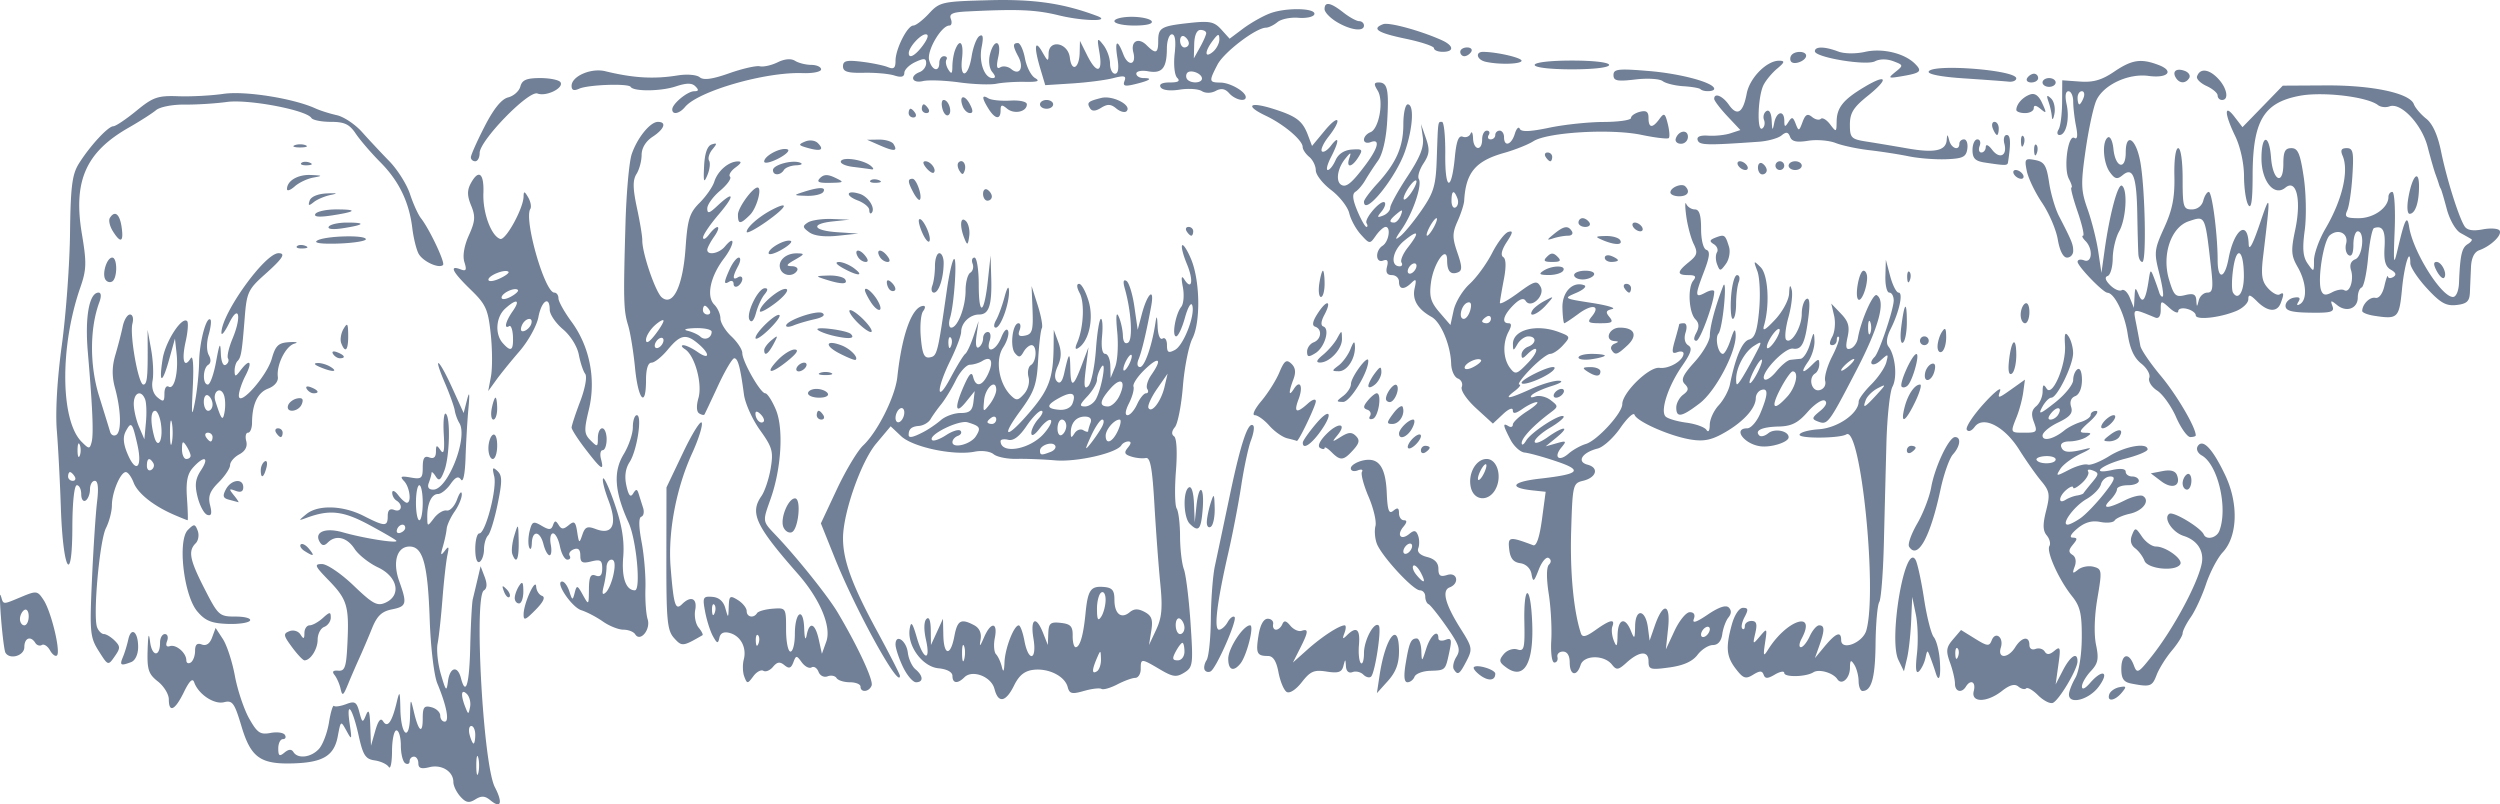 <svg xmlns="http://www.w3.org/2000/svg" viewBox="0 0 712.46 229.2" version="1.0">
	<path style="fill:#718096" d="M131.203 227.01c-1.1-1.22-2-3.08-2-4.15 0-3.02-3.36-5.1-6.84-4.22-2.32.58-3.14.29-3.14-1.11 0-1.04-.56-1.9-1.25-1.9-.68 0-1.24.6-1.24 1.33 0 .72-.57.97-1.25.55-.69-.43-1.25-2.71-1.25-5.07s-.56-4.29-1.25-4.29c-.68 0-1.25 2.67-1.26 5.93-.01 3.25-.44 5.28-.94 4.49s-2.31-1.63-4.01-1.87c-2.62-.37-3.32-1.46-4.57-7.09-1.76-7.97-3.6-10.37-2.55-3.33.68 4.63.62 4.78-.9 2-1.64-2.97-1.64-2.97-2.49 1.55-1.04 5.53-4.17 7.45-12.6 7.72-9.436.31-12.164-1.63-14.832-10.53-2.015-6.73-2.578-7.51-4.99-6.9-2.841.71-7.324-2.29-8.504-5.69-.441-1.28-1.377-.38-2.922 2.8-2.527 5.2-4.306 6.05-4.306 2.05 0-1.44-1.403-3.73-3.119-5.08-2.671-2.1-3.09-3.38-2.919-8.91.14-4.55.349-5.25.704-2.38.527 4.25 2.839 4.43 2.839.21 0-1.33.621-2.42 1.381-2.42s1.04.89.623 1.98c-.479 1.25-.188 1.78.791 1.46 1.767-.59 4.691 1.92 4.691 4.03 0 .78.561 1.06 1.247.64s1.248-1.92 1.248-3.33c0-1.78.577-2.33 1.919-1.81 1.245.47 2.274-.22 2.927-1.99l1.008-2.73 2.066 3.16c1.136 1.73 2.676 6.45 3.422 10.49.746 4.03 2.569 9.49 4.052 12.13 2.319 4.12 3.17 4.7 6.074 4.15 1.87-.36 3.72-.11 4.13.56.41.66.15 1.2-.57 1.2-.73 0-1.32 1.2-1.32 2.65 0 2.14.34 2.37 1.76 1.19 1.2-1 2.01-1.05 2.57-.15 1.25 2.02 5.04 1.54 7.27-.91 1.1-1.22 2.38-4.61 2.85-7.53s1.11-5.05 1.44-4.72c.32.32 1.88.09 3.46-.51 2.47-.94 2.99-.63 3.75 2.26.82 3.1.96 3.17 1.9.86.77-1.88 1.07-1.1 1.22 3.12l.2 5.62 1.23-4.29c.84-2.92 1.55-3.77 2.23-2.67 1.25 2.01 2.53.22 3.87-5.41.83-3.48.94-3.28 1.05 2 .17 7.53 2.58 9.31 2.75 2.02.13-5.34.14-5.35 1.11-1.26 1.32 5.61 2.51 6.47 2.51 1.82 0-3.22.4-3.73 2.49-3.18 1.38.36 2.5 1.43 2.5 2.38s.57 1.72 1.27 1.72c1.41 0 .54-4.52-2.11-10.9-.93-2.24-1.89-10.29-2.16-18.09-.54-15.89-1.92-20.91-5.74-20.91-3.6 0-4.91 4.39-2.96 9.86 2.32 6.48 2.13 7.21-2.08 8.05-2.92.59-4.24 1.85-5.69 5.46-1.04 2.59-2.67 6.39-3.61 8.46s-2.4 5.44-3.24 7.49c-1.32 3.22-1.6 3.39-2.08 1.23-.31-1.38-1.09-3.14-1.72-3.93-.79-.97-.46-1.37 1.07-1.24 1.89.15 2.28-1.04 2.6-7.9.5-10.53-.07-12.42-5.39-17.9-3.95-4.06-4.16-4.59-1.86-4.59 1.43 0 5.48 2.75 8.99 6.12 5.51 5.28 6.76 5.95 9.12 4.88 4.59-2.09 3.45-7.41-2.16-10.05-2.55-1.2-5.57-3.59-6.69-5.31-2.16-3.3-5.34-4.04-7.61-1.77-.98.98-1.61.95-2.26-.11-1.76-2.85 1.48-4.25 6.51-2.81 6.11 1.75 16.15 3.31 15.26 2.37-.38-.4-3.98-2.48-7.99-4.63-7.22-3.85-11.04-4.26-17.52-1.88-2.46.9-2.46.89-.08-1.06 3.32-2.7 10.42-2.47 16.3.53 6.08 3.1 6.86 3.1 6.86.03 0-1.67.6-2.22 1.87-1.73 2.07.79 2.6-1.45.62-2.67-.68-.43-1.23-1.44-1.21-2.26.03-.82.79-.51 1.7.7.91 1.2 2.02 2.18 2.46 2.18 1.4 0 .85-4.43-.76-6.14-1.28-1.36-.95-1.55 1.87-1.05 3.07.55 3.43.24 3.43-2.92 0-2.63.48-3.35 1.87-2.81 1.25.47 1.88-.06 1.89-1.6.02-1.97.21-2.04 1.31-.45.95 1.38 1.19.16.92-4.56-.21-3.54.04-6.17.56-5.85 1.4.86 1.13 12.24-.39 16.21-1.05 2.78-1.55 3.11-2.47 1.64-.64-1-1.17-1.45-1.18-.99s-.36 1.72-.77 2.81c-.5 1.3-.07 1.97 1.26 1.97 4.15 0 9.98-14.9 7.43-18.98-.55-.88-1.14-2.5-1.31-3.6-.18-1.1-1.43-4.61-2.8-7.8-3.58-8.33-1.82-7.17 2.07 1.37l3.27 7.18.96-3.75c.69-2.66.8-1.94.4 2.5-.32 3.43-.68 9.73-.82 14-.15 4.6-.67 7.14-1.29 6.24-.76-1.12-1.57-.77-3.01 1.28-1.08 1.54-2.68 2.81-3.55 2.81-1.84 0-3.12 2.78-3.06 6.65.03 2.68.05 2.68 1.94.21 1.04-1.37 2.66-2.34 3.59-2.16.92.19 2.25-1.21 2.95-3.11.69-1.91 1.3-2.61 1.36-1.56.05 1.05-.86 3.27-2.03 4.94-1.16 1.66-2.19 3.89-2.28 4.95s-.58 3.33-1.08 5.05c-.73 2.49-.63 2.74.52 1.25 1.16-1.52 1.3-1.29.76 1.24-.37 1.72-1 7.33-1.4 12.48s-1.02 10.85-1.38 12.68.06 5.76.93 8.74c1.44 4.91 1.62 5.09 2.03 1.97.52-3.99 2.72-4.55 3.67-.93 1.4 5.39 2.42 1.97 2.67-9.05.15-6.35.48-12.38.73-13.41.26-1.03.86-3.56 1.34-5.61l.88-3.75 1.15 3.02c.77 2.02.7 3.31-.21 3.87-2.86 1.77-.2 49.63 3.11 56.04 2.35 4.54 1.76 6.28-1.27 3.76-1.54-1.27-2.54-1.33-4.27-.25-1.8 1.13-2.67.97-4.27-.79zm5.1-11.06c-.31-1.2-.57-.22-.57 2.18s.26 3.38.57 2.18.31-3.16 0-4.36zm-.86-6.55c0-1.38-.51-2.5-1.13-2.5s-.84 1.12-.48 2.5c.36 1.37.87 2.49 1.13 2.49s.48-1.12.48-2.49zm-2.38-11.61c-1.63-1.63-1.85.17-.46 3.71.86 2.2.91 2.2 1.36-.03.26-1.28-.15-2.93-.9-3.68zm-17.58-47.34c0-1.46-1.82-1.1-2.34.46-.26.78.16 1.2.93.94.78-.26 1.41-.89 1.41-1.4zm4.99-7.18c0-2.74-.44-4.99-.97-4.99s-.96 2.25-.96 4.99c0 2.75.43 4.99.96 4.99s.97-2.24.97-4.99zm460.34 54.87c-1.47-1.47-3-2.35-3.39-1.96-.39.4-1.39.16-2.22-.52-1.03-.87-2.47-.48-4.67 1.25-4.31 3.39-8.93 3.39-8.04.01.67-2.58-.88-3.45-2.24-1.25-1.21 1.97-3.12 1.46-3.12-.84 0-1.16-.63-3.87-1.42-6.03-1.2-3.32-1.07-4.33.87-6.59l2.28-2.67 3.99 2.47c3.52 2.18 4.07 2.24 4.74.5 1.07-2.78 3.53-.86 2.61 2.04-1.02 3.23 2.08 3.15 4.11-.11 1.83-2.92 4.03-3.28 4.03-.66 0 1.06.74 1.55 1.75 1.16.96-.36 2.13-.04 2.61.73.62 1 1.39.95 2.77-.2 1.7-1.41 1.83-.94 1.13 3.99l-.78 5.59 2.1-4.06c2.14-4.11 4.16-5.34 4.13-2.49-.03 2.33-5.38 11.27-7.08 11.83-.81.27-2.68-.72-4.16-2.19zm-22.92-13.36c-.42-.41-.71.32-.66 1.64.06 1.45.36 1.75.76.75.36-.9.31-1.97-.1-2.39zm-274.49 11.54c-.88-3.5-6.29-5.58-8.57-3.3-1.93 1.93-3.4 1.76-3.4-.39 0-1.1-1.54-1.94-3.99-2.18-4.61-.45-8.99-6.49-8.19-11.27.37-2.26.79-1.75 2.01 2.46 1.89 6.54 4.07 7.06 2.61.62-.63-2.81-.58-5.15.14-5.86.75-.75 1.2.39 1.24 3.12l.05 4.3 1.72-3.74 1.71-3.75.1 4.68c.13 5.9 2.06 6.09 3.14.32.86-4.59 1.89-5.16 5.67-3.14 1.48.8 2.12 2.23 1.81 4.05-.39 2.26-.2 2.13.98-.6 1.92-4.5 3.98-4.42 3.08.13-.4 1.96-.24 4.06.34 4.68.59.61 1.33 2.24 1.66 3.61.41 1.71.65 1.3.75-1.31.15-3.96 2.67-10.52 4.06-10.53.44-.01 1.16 1.95 1.61 4.35 1.17 6.25 3.64 5.65 2.58-.62-.96-5.71.73-6.67 2.75-1.56l1.35 3.43.13-3.35c.12-2.88.61-3.29 3.57-2.96 2.79.31 3.42.99 3.38 3.66-.03 1.8.36 3.27.85 3.27 1.22 0 2.21-3.4 2.81-9.62.65-6.67 1.46-7.86 5.18-7.55 2.44.2 3.06.94 3.06 3.65 0 4.01 1.91 5.58 4.34 3.56 1.27-1.05 2.42-1.07 4.28-.08 2 1.07 2.4 2.21 1.88 5.39l-.65 4.03 2.05-4.37c1.61-3.43 1.86-6.22 1.17-13.1-.48-4.8-1.23-14.91-1.67-22.45-.61-10.59-1.18-13.65-2.48-13.37-.93.19-2.79.01-4.12-.42-1.94-.61-2.14-1.13-.97-2.54.97-1.16 1.01-1.76.14-1.76-.73 0-1.63.49-2 1.09-1.38 2.24-12.69 4.82-18.81 4.3-3.43-.3-8.41-.49-11.05-.43-2.65.06-5.6-.54-6.56-1.34s-3.35-1.12-5.38-.71c-5.94 1.19-17.6-1.27-20.95-4.41l-2.99-2.82-4.12 4.91c-4.33 5.15-9.46 19.8-9.46 26.99 0 6.28 2.58 13.34 9.64 26.34 3.62 6.67 6.58 12.46 6.58 12.86 0 4.17-12.57-18.58-18.63-33.72l-3.9-9.72 4.57-9.74c2.52-5.36 5.89-10.98 7.49-12.48 4.1-3.85 9.13-13.93 9.73-19.5 1.33-12.26 4.23-20.15 7.44-20.26.6-.02.56.66-.1 1.52-.65.86-.94 4.26-.64 7.55.42 4.73.97 5.91 2.59 5.6 2.07-.39 2.22-1.02 4.85-19.36.61-4.28 1.49-8.16 1.96-8.63 1.02-1.02.14 12.74-1.07 16.71-.48 1.55-.32 2.81.33 2.81 1.83 0 4.09-5.86 4.09-10.59 0-2.33.6-4.61 1.34-5.06.73-.45 1.03-1.61.66-2.57s-.13-1.74.54-1.74c.66 0 1.21 3.46 1.21 7.69 0 9.3 1.56 8.55 2.61-1.24l.76-7.08.19 6.45c.22 7.79-.65 10.4-3.45 10.4-2.63 0-5.1 2.37-5.12 4.92 0 1.07-1.39 4.74-3.08 8.18-4.11 8.36-4.03 12.63.1 4.86 1.79-3.36 3.65-6.39 4.14-6.74.48-.34 1.54-2.59 2.34-4.99l1.47-4.36-.59 4.11c-.36 2.52-.11 3.83.64 3.36.68-.42 1.23-1.57 1.23-2.56s.6-1.79 1.34-1.79c.76 0 .99 1.06.53 2.49-1.21 3.84 1.74 3 3.3-.93.8-2.02 1.61-2.77 1.96-1.84.33.88-.32 3-1.44 4.71-2.28 3.48-1.21 10.21 2.17 13.59 1.62 1.61 2.07 1.57 3.8-.35 1.13-1.24 1.68-3.29 1.29-4.79-.38-1.44-.08-3 .67-3.46 1.67-1.03 1.81-5.68.17-5.68-.65 0-1.68.88-2.28 1.95-.89 1.59-1.34 1.65-2.44.31-1.49-1.8-.68-8.5 1.02-8.5.59 0 .72.9.3 2-.57 1.47-.15 1.87 1.6 1.51 2.01-.41 2.32-1.49 2.1-7.3l-.27-6.81 1.76 5.52c.97 3.04 1.49 5.97 1.16 6.5-.33.54-.81 4.63-1.06 9.11-.39 7.03-1.08 8.98-5.05 14.4-5.97 8.13-3.84 8.1 3.03-.04 5.22-6.19 6.37-9.51 6.44-18.65l.04-4.37 1.3 3.55c.94 2.56.9 4.45-.14 6.74-.96 2.11-1.04 3.61-.22 4.43s1.51.02 2.04-2.37c1.36-6.1 1.64-6.29 1.74-1.22.11 5.62.85 5.32 3.37-1.37l1.8-4.77-.77 6.24c-.6 4.87-.44 5.92.74 4.77.83-.81 1.8-5.44 2.15-10.29.34-4.86.99-8.83 1.43-8.83s.58 2.25.32 4.99c-.29 3.1.05 4.99.91 4.99.75 0 1.41 1.55 1.45 3.43l.08 3.44 1.28-3.12c.7-1.72.97-6.21.61-9.98-.44-4.48-.29-6 .43-4.37.6 1.37 1.13 3.79 1.18 5.37.05 1.8.61 2.56 1.49 2.02 1.39-.86.9-8.9-.94-15.38-.57-1.99-.41-2.73.47-2.19.73.46 1.75 3.77 2.26 7.37l.94 6.55 1.15-4.36c1.59-6.05 3.71-7.97 2.71-2.46-1.34 7.32-2.67 12.96-3.62 15.24-.52 1.28-.35 2.19.43 2.19 1.29 0 3.4-6.03 4.37-12.48.36-2.43.51-2.2.64 1.01.1 2.4.69 3.81 1.42 3.36.68-.43 1.24.4 1.24 1.84 0 2.14.41 2.39 2.27 1.4 2.51-1.34 5.87-10.08 4.92-12.77-.34-.93-1.27.68-2.07 3.6-.81 2.92-1.93 5.3-2.5 5.3-1.29 0-.2-6.33 1.45-8.42.68-.86.88-3.39.46-5.62-.53-2.76-.41-3.47.4-2.21 2.19 3.42 2.72.33.74-4.39-1.07-2.58-1.68-4.97-1.33-5.32.34-.34 1.48 1.43 2.53 3.94 2.57 6.15 2.76 17.95.37 22.65-1.04 2.06-2.26 8.17-2.7 13.59-.43 5.42-1.46 10.66-2.27 11.64-.95 1.14-1.04 2.08-.25 2.62.75.51.96 4.5.53 9.98-.39 5.02-.29 9.79.22 10.6.52.81.95 4.38.96 7.94s.5 7.77 1.09 9.36 1.44 8.5 1.9 15.36c.79 11.79.69 12.57-1.79 14.11-2.24 1.39-3.24 1.26-6.96-.94-5.34-3.15-5.45-3.15-5.45-.07 0 1.37-.7 2.5-1.56 2.51-.86 0-3.16.84-5.12 1.86s-3.99 1.6-4.5 1.28c-.52-.32-2.77-.06-4.99.58-3.45.99-4.14.82-4.65-1.13-.81-3.08-5.43-5.4-9.75-4.89-2.53.3-4.09 1.56-5.51 4.44-2.37 4.83-4.54 5.21-5.6.99zm30.36-8.52c-.08-2.63-.12-2.64-1.16-.24-1.47 3.44-1.47 4.66 0 3.75.69-.43 1.21-2.01 1.16-3.51zm-39.02-3.69c-.34-.85-.6.15-.57 2.21.02 2.05.3 2.75.62 1.53.32-1.21.3-2.9-.05-3.74zm62.81 1.58c0-1.37-.26-2.49-.58-2.49s-1.18 1.12-1.91 2.49c-1.07 1.99-.95 2.5.58 2.5 1.08 0 1.91-1.09 1.91-2.5zm0-6.79c0-.99-.56-2.14-1.24-2.57-.69-.42-1.25.39-1.25 1.8 0 1.42.56 2.57 1.25 2.57.68 0 1.24-.81 1.24-1.8zm-22.47-7.94c.01-1.61-.54-2.54-1.23-2.11-.69.42-1.24 2.56-1.23 4.75.02 3.03.31 3.53 1.23 2.11.66-1.03 1.22-3.17 1.23-4.75zm-15.69-42.17c1.08-.41 1.67-1.23 1.31-1.81-.8-1.29-4.32-.1-4.32 1.45 0 1.32.4 1.37 3.01.36zm-2.01-5.09c1.58-1.75 2.53-3.52 2.1-3.95-.43-.42-1.85.63-3.16 2.33-1.45 1.9-2.39 2.41-2.41 1.33-.01-.98.91-2.8 2.04-4.06 1.14-1.25 1.49-2.28.79-2.28-.71 0-2.62 1.99-4.25 4.41-1.98 2.93-3.7 4.22-5.15 3.86-1.2-.3-2.19-.13-2.19.37 0 3.81 8.18 2.47 12.23-2.01zm16.6-1.95c.66-1.2.73-2.18.14-2.18-.58 0-2.01 2.1-3.19 4.68-1.8 3.97-1.83 4.3-.14 2.18 1.1-1.37 2.53-3.48 3.19-4.68zm-35.86 2.56c1.5-2.39 1.22-2.86-2.33-3.95-2.56-.78-11.53 3.68-10.15 5.06.4.4 2.19-.24 3.99-1.42 1.79-1.17 3.64-1.73 4.09-1.24.46.49.13 1.14-.73 1.45s-1.56 1.11-1.56 1.79c0 1.96 5.23.64 6.69-1.69zm40.49-1.62c.78-1.72.99-3.12.45-3.12-1.53 0-3.96 2.83-3.96 4.61 0 2.69 2 1.84 3.51-1.49zm-55.52.46c1.5-.77 3.77-2.32 5.05-3.43 1.27-1.11 3.8-2.02 5.61-2.02 2.59 0 3.37-.67 3.66-3.12l.36-3.12-2.52 3.12c-3.06 3.79-3.3 1.57-.51-4.72 1.5-3.38 2.2-4.05 2.58-2.46.76 3.12 2.66 2.7 4.32-.94 1.59-3.48.8-5.15-1.71-3.58-.9.56-2.48 1.04-3.51 1.06s-2.84 2-4.02 4.4-3.06 5.49-4.17 6.86-2.48 3.29-3.04 4.26c-.56.96-2.05 1.83-3.31 1.92-2.1.16-2.93.88-2.93 2.55 0 .97 1.18.75 4.14-.78zm40.78-1.78c0-.99-.56-1.8-1.25-1.8s-1.25 1.15-1.25 2.57c0 1.41.56 2.22 1.25 1.79.69-.42 1.25-1.58 1.25-2.56zm4.85 1.23c.76.47 1.39.59 1.39.26 0-.32.3-1.39.67-2.36.43-1.11-.14-1.77-1.56-1.78-2.49-.02-4.07 1.76-4.07 4.59 0 1.55.19 1.57 1.09.15.6-.94 1.72-1.33 2.48-.86zm-51.01-5.05c0-1.03-.57-1.53-1.25-1.1-.69.42-1.25 1.61-1.25 2.64s.56 1.53 1.25 1.1c.68-.42 1.25-1.61 1.25-2.64zm26.2 1.94c0-.72-.57-.97-1.25-.55-.69.43-1.25 1.02-1.25 1.33 0 .3.56.55 1.25.55.68 0 1.25-.6 1.25-1.33zm40.15-4.29c.78-1.71 1.92-3.12 2.54-3.12s.77-.56.35-1.24c-.42-.69.11-2.5 1.17-4.02 3.2-4.57 2.21-5.43-1.81-1.58-2.07 1.98-3.55 4.19-3.29 4.91s-.31 2.85-1.26 4.74c-1.07 2.12-1.24 3.43-.43 3.43.72 0 1.95-1.4 2.73-3.12zm-40.15-4.08c0-3.34-3.13-.69-3.46 2.93-.33 3.48-.26 3.53 1.56 1.22 1.04-1.33 1.9-3.2 1.9-4.15zm21.73 3.88c1.15-2.98-.12-3.56-3.65-1.67-3.91 2.1-3.95 3.13-.12 3.45 1.79.14 3.31-.57 3.77-1.78zm26.24-4.79l.87-3.74-3.02 4.36c-1.67 2.41-2.76 4.85-2.44 5.43.91 1.65 3.63-1.92 4.59-6.05zm-19.5 3.43c1.68-3.29 3.01-11.37 1.49-9.04-.68 1.03-1.24 2.67-1.25 3.66-.01.98-1.24 3.09-2.73 4.68-2.26 2.4-2.37 2.89-.67 2.89 1.13 0 2.55-.99 3.16-2.19zm6.69-.94c1.95-4.28.33-5.39-2.72-1.87-2.99 3.44-3.18 5-.6 5 1.04 0 2.54-1.41 3.32-3.13zm3.47-11.22c0-.69-.54-.41-1.21.62-.66 1.03-1.2 2.43-1.2 3.12s.54.41 1.2-.62c.67-1.03 1.21-2.44 1.21-3.12zm-51.6-5.28c-.42-.41-.71.32-.66 1.64.06 1.45.36 1.75.75.75.37-.9.32-1.97-.09-2.39zm318.68 101.66c.02-.86.84-2.97 1.82-4.68 1.04-1.82 1.81-6.6 1.83-11.45.04-6.83-.46-8.96-2.79-11.85-3.73-4.64-7.38-12.74-6.43-14.27.41-.67.07-2.04-.76-3.03-1.13-1.36-1.17-3.13-.18-7.03 1.17-4.64 1.02-5.58-1.41-8.49-1.5-1.8-4.32-5.81-6.26-8.9-4.19-6.67-10.29-9.79-12.7-6.5-.86 1.17-1.8 1.51-2.24.8-.41-.67 1.74-3.98 4.79-7.36 3.05-3.37 5.17-5.04 4.7-3.71-.78 2.27-.57 2.24 3.12-.38l3.96-2.82-.47 3.51c-.25 1.92-1.08 5.08-1.85 7.01-1.87 4.7-1.92 4.6 2.32 4.6 3.41 0 3.61-.24 2.56-3.02-.84-2.22-.67-3.42.65-4.52 1-.82 1.82-2.69 1.83-4.15.01-2.06.27-2.26 1.14-.88 1.63 2.58 5.61-6.81 5.24-12.38-.21-3.33.03-3.92 1.01-2.5.7 1.03 1.29 3.16 1.3 4.73.02 3.4-4.52 12.74-6.2 12.74-.65 0-1.84 1.23-2.64 2.74-1.2 2.24-.53 1.99 3.7-1.36 2.84-2.24 5.16-5.13 5.16-6.4 0-1.28.56-2.67 1.25-3.09.73-.45 1.25.83 1.25 3.08 0 2.31-.77 4.15-1.91 4.59-1.2.46-1.64 1.6-1.17 3.07.56 1.78-.31 2.82-3.71 4.45-2.44 1.16-4.44 2.84-4.44 3.72 0 1.77 3.19 1.01 6.24-1.49 1.02-.84 3.13-1.91 4.67-2.38 1.55-.48 2.81-1.38 2.81-2.02s.7-1.15 1.56-1.13-.02 1.43-1.94 3.12c-2.86 2.52-3.09 3.08-1.25 3.1 1.91.02 1.97.2.38 1.23-1.03.66-3.18 1.22-4.78 1.23-1.78.01-2.7.62-2.36 1.58.59 1.66 2.15 1.77 7.14.53 1.81-.46 1.21.11-1.43 1.34-2.51 1.16-5.19 3.14-5.97 4.39-1.35 2.16-1.24 2.17 2.45.27 2.13-1.11 4.54-1.78 5.35-1.5.81.27 3.57-.82 6.13-2.42 4.52-2.84 10.94-3.96 10.94-1.91 0 .55-2.81 1.73-6.24 2.61-6.9 1.77-10.4 4.7-3.9 3.27 2.49-.55 3.9-.37 3.9.49 0 .74.84 1.35 1.87 1.35s1.87.56 1.87 1.24c0 .69-1.4 1.25-3.11 1.25-1.72 0-3.12.52-3.12 1.16s-.89 2.04-1.96 3.12c-2.51 2.5-.76 2.5 4.24.01 2.16-1.08 4.47-1.62 5.13-1.21 2.14 1.32-.03 4.23-3.76 5.05-1.99.44-3.93 1.3-4.31 1.91s-2.23.8-4.12.42c-2.37-.47-4.37.1-6.5 1.87-1.85 1.54-2.39 2.58-1.36 2.6 1.42.04 1.43.38.08 2.01-1.27 1.53-1.29 2.17-.11 2.91.91.56 1.16 1.89.62 3.33-.75 2.01-.59 2.15.96.89 1.02-.83 3-1.21 4.4-.84 2.42.63 2.47 1.06 1.12 8.99-.86 5.01-1.01 10.28-.4 13.21.85 4.07.6 5.34-1.5 7.57-1.38 1.48-2.51 3.43-2.51 4.35 0 1.03.89.65 2.33-1.01 3.55-4.1 5.62-3.22 2.46 1.05-2.79 3.78-8.58 5.27-8.49 2.19zm3.31-50.21c1.46-1.03 4.44-4.12 6.62-6.87 3.12-3.93 3.51-4.99 1.86-4.99-1.15 0-2.35.99-2.67 2.2-.31 1.21-2.18 3.12-4.14 4.24-3.48 2-7.36 7.28-5.35 7.28.56 0 2.21-.84 3.68-1.86zm-1.06-6.43c.92-.14 1.77-.44 1.89-.66.11-.22 1.21-1.6 2.43-3.06 2-2.38 2.02-2.73.23-3.42-1.09-.42-1.69-.28-1.33.31.37.58-.45 2.07-1.8 3.29-1.36 1.23-2.47 1.8-2.47 1.27 0-.54-.84-.27-1.87.58-2.26 1.87-2.52 4.29-.31 2.92.85-.54 2.31-1.09 3.23-1.23zm-6.04-10.29c0-.62-1.35-1.04-3-.94s-2.74.6-2.42 1.12c.81 1.32 5.42 1.17 5.42-.18zm.68-12.69c1.34-2.18-.19-2.64-1.9-.57-.99 1.18-1.08 1.9-.25 1.9.73 0 1.69-.6 2.15-1.33zm14.6 79.62c.29-.86 1.58-1.77 2.87-2.02 2.04-.39 2.13-.18.68 1.56-1.98 2.38-4.29 2.68-3.55.46zm-234.43-.67c-.8-.5-1.84-3-2.33-5.57-.61-3.26-1.53-4.68-3.02-4.68-3.15 0-3.5-.77-2.66-5.94.48-2.95 1.44-4.67 2.61-4.67 1.02 0 1.71.71 1.54 1.56-.17.86.2 1.56.83 1.56s1.44-.7 1.79-1.56c.49-1.16 1.07-1.05 2.29.43.9 1.08 2.34 1.74 3.2 1.45 2.05-.69 1.97.25-.46 5.05l-2.02 3.99 4.2-3.74c4.13-3.68 9.03-6.86 10.56-6.86.42 0 .4.98-.06 2.18-.66 1.75-.52 1.87.74.62 2.67-2.64 3.78-1.74 3.39 2.74-.2 2.37.03 4.71.53 5.2.49.5.9-.77.9-2.81 0-3.72 2.93-9.16 4.22-7.86.85.84-1.04 13.38-2.19 14.53-.46.45-1.45.2-2.21-.55-.76-.76-2.15-1.09-3.09-.72-1.06.4-1.78-.23-1.87-1.66-.13-2.17-.18-2.17-.73-.07-.46 1.78-1.44 2.1-4.77 1.58-3.55-.57-4.62-.12-7.07 3.01-1.68 2.15-3.48 3.31-4.32 2.79zm-121.45-1.52c0-.68-1.37-1.24-3.05-1.24-1.67 0-3.37-.54-3.78-1.2-.4-.65-1.56-.88-2.56-.49-1.01.39-2.16-.18-2.58-1.3-.42-1.09-1.31-1.66-1.97-1.25s-1.91-.24-2.79-1.43c-1.5-2.06-1.63-2.06-2.42.02-.65 1.68-1.23 1.86-2.53.78-1.28-1.06-2.07-.95-3.25.47-.85 1.03-2.09 1.54-2.74 1.14-.66-.41-1.96.3-2.89 1.57-1.61 2.18-1.75 2.19-2.55.11-.47-1.21-.54-3.41-.16-4.88.9-3.42-.89-6.78-4.05-7.6-1.64-.43-2.62.04-2.9 1.4-.37 1.74-.65 1.67-1.83-.47-.77-1.38-1.77-4.52-2.23-6.97-.77-4.1-.61-4.44 2.04-4.24 1.88.14 3.17 1.25 3.72 3.23.83 2.96.85 2.95.97-.43.11-3.12.35-3.29 2.62-1.88 1.37.86 2.49 2.27 2.49 3.13 0 1.73 2 2.14 2.95.6.33-.54 2.33-1.11 4.44-1.27 3.82-.29 3.84-.26 3.84 5.96 0 3.45.56 6.26 1.25 6.26.68 0 1.25-2.21 1.25-4.92 0-6.44 2.44-8.01 2.66-1.7.1 2.89.38 3.65.71 1.94.78-4.04 2.41-3.45 3.45 1.25l.89 4.06 1.25-3.48c1.53-4.23-1.78-12.11-8.1-19.3-12.06-13.72-13.75-17.33-10.38-22.17.95-1.36 2.13-4.9 2.63-7.88.81-4.84.49-6-3.04-10.92-2.18-3.03-4.24-7.61-4.58-10.18-1.04-7.79-1.71-10.29-2.76-10.29-.54 0-2.62 3.51-4.61 7.8s-3.74 7.99-3.89 8.23-.83.1-1.51-.33c-.75-.46-.83-2.17-.19-4.39 1.17-4.11-1.05-12.14-3.86-13.91-.95-.61-1.16-1.11-.45-1.12.7-.01 2.53.85 4.05 1.92 3.46 2.42 3.67.62.26-2.29-3.51-3.01-5.16-2.7-8.72 1.6-1.7 2.05-3.79 3.74-4.66 3.74-1 0-1.57 1.81-1.57 4.99 0 8.13-2.23 5.68-3.12-3.43-.45-4.63-1.34-10.13-1.98-12.21-1.31-4.27-1.38-7.25-.74-29.27.25-8.58 1.04-17.35 1.76-19.48 1.57-4.65 5.27-9.22 7.47-9.22 2.58 0 1.84 2.05-1.52 4.25-1.95 1.28-3.12 3.22-3.12 5.15 0 1.71-.65 4.16-1.45 5.43-1.11 1.78-1.08 4.05.11 9.66.87 4.03 1.55 8.17 1.53 9.2-.08 3.59 3.75 14.83 5.57 16.34 3.19 2.65 6-3.2 6.76-14.06.57-8.24 1.12-10.03 4.01-12.91 1.84-1.84 3.73-4.55 4.19-6.03.97-3.06 4.02-5.7 6.65-5.76 1.26-.03 1.07.49-.62 1.73-1.33.97-2.03 2.16-1.55 2.63.47.48-.79 2.26-2.81 3.96s-3.68 3.98-3.68 5.07c0 1.59.56 1.45 2.89-.74 4.86-4.56 5.06-3.02.33 2.5-2.46 2.87-4.45 5.82-4.42 6.55.02.74.78.36 1.69-.84 2.43-3.2 3.74-2.67 1.46.59-1.07 1.52-1.95 3.2-1.95 3.74 0 1.68 3.37 1.05 5.02-.93 3.04-3.66 2.79-.63-.28 3.42-3.9 5.14-5.07 10.8-2.73 13.14.95.95 1.74 2.72 1.74 3.92 0 1.21 1.4 3.51 3.12 5.12 1.71 1.61 3.11 3.74 3.11 4.73 0 2.4 5.17 11.49 6.54 11.49.59 0 1.95 2.1 3.03 4.67 2.24 5.36 1.58 16.68-1.48 25.35-2.37 6.72-2.43 6.32 1.63 10.6 5.97 6.3 14.69 17.21 17.41 21.76 5.75 9.66 10.3 19.42 9.73 20.9-.71 1.86-3.17 2.1-3.17.31zm-29.19-14.63c-.41-.42-.71.32-.65 1.64.06 1.45.35 1.75.75.75.36-.9.32-1.98-.1-2.39zm-12.48-8.73c-.41-.42-.7.32-.65 1.63.06 1.46.35 1.75.75.76.36-.9.32-1.98-.1-2.39zm13.2-54.26c-.89-.9-1.47-.97-1.47-.19 0 1.67 1.47 3.14 2.31 2.31.35-.35-.02-1.31-.84-2.12zm-27.67-21.09c0-.68-.56-.9-1.25-.47-.69.42-1.25 1.33-1.25 2.02 0 .68.56.9 1.25.47.69-.42 1.25-1.33 1.25-2.02zm0-5.54c0-.51-1.13.08-2.5 1.32-1.37 1.25-2.49 3.09-2.49 4.11 0 1.19.89.71 2.49-1.33 1.37-1.74 2.5-3.59 2.5-4.1zm13.72 3.12c0-.64-2.1-1.11-4.68-1.03-2.64.08-3.59.41-2.18.75 1.37.33 3.01 1.08 3.63 1.67 1.28 1.22 3.23.38 3.23-1.39zm-.62-6.16c-.43-.69-1.02-1.25-1.32-1.25-.31 0-.55.56-.55 1.25 0 .68.59 1.25 1.32 1.25.72 0 .97-.57.55-1.25zm190.95 104.17c1.66-11.09 5.55-15.94 5.55-6.93 0 3.51-.91 5.93-3.15 8.42l-3.15 3.5.75-4.99zm136.53 1.56c-.01-1.54-.57-3.65-1.23-4.68-.98-1.52-1.21-1.36-1.23.87-.02 3.02-2.34 5.12-3.59 3.26-1.23-1.84-5.23-2.99-6.83-1.97-2.12 1.34-8.31 1.48-8.31.18 0-.61-1.2-.4-2.66.46-2.07 1.22-2.78 1.24-3.21.06-.43-1.19-1.08-1.19-3.01 0-2.11 1.3-2.8 1.07-4.87-1.61-2.76-3.56-3-6.17-1.16-12.79.76-2.72 2.08-4.67 3.16-4.67 1.49 0 1.58.5.46 2.6-.76 1.43-1.06 2.93-.67 3.32.4.4.73.07.73-.73s.85-1.45 1.89-1.45c1.43 0 1.7.84 1.1 3.43-.77 3.35-.74 3.37 1.32.94 2.04-2.42 2.09-2.36 1.45 1.87-.57 3.78-.45 4.04.85 1.95 5.31-8.54 13.98-11.36 9.56-3.12-.71 1.33-.8 2.41-.2 2.41s1.73-1.4 2.52-3.11c.78-1.72 1.99-3.12 2.69-3.12 1.6 0 1.61 1.39.03 5.84l-1.25 3.51 2.85-3.43c3.15-3.77 4.64-4.33 4.64-1.73 0 3.19 6.18.8 7.18-2.78 3.18-11.3-1.63-58.35-5.7-55.83-1.86 1.15-13.34 1.25-13.34.12 0-.66 2.49-1.37 5.53-1.58 5.37-.38 11.32-4.53 11.32-7.91 0-.71 1.61-2.89 3.58-4.86s3.89-4.79 4.28-6.26c.67-2.57.6-2.59-1.71-.5-2.16 1.95-3.62.92-1.58-1.11 1.27-1.28 5.41-13.56 5.41-16.07 0-1.23-.56-2.23-1.25-2.23s-1.19-2.11-1.12-4.68l.13-4.68 1.24 4.68c.69 2.57 1.76 4.68 2.39 4.68 1.39 0 .18 5.53-2.27 10.38-1.13 2.24-1.35 4.06-.62 4.99 1.96 2.48 2.59 8.79 1.15 11.44-.75 1.38-1.53 8.68-1.73 16.23s-.53 20.46-.73 28.7c-.21 8.23-.79 15.64-1.31 16.46-.51.82-.99 6.15-1.05 11.85-.1 9.72-1.14 13.48-3.72 13.48-.6 0-1.1-1.26-1.11-2.81zm5.1-81.57c2.78-3.03 2.81-3.18.37-1.91-1.47.76-2.99 2.24-3.4 3.29-1.02 2.66-.45 2.4 3.03-1.38zm72.58 82.25c-2.15-.41-2.81-1.4-2.81-4.19 0-4.26 2.14-4.86 3.56-1.01.92 2.47 1.26 2.3 5.19-2.67 5.99-7.56 12.89-20.33 14.14-26.18.79-3.67-1.19-6.77-5.11-8.01-3.28-1.04-5.94-5.17-4.08-6.32 1.17-.72 8.93 3.96 9.8 5.91.74 1.67 3.66.99 4.44-1.04 2.5-6.5-.41-18.92-5.03-21.5-1.15-.65-1.65-1.79-1.14-2.62 1.42-2.29 4.26.71 7.86 8.3 3.83 8.1 3.52 17.42-.75 21.96-1.46 1.57-3.59 5.62-4.73 9.01-1.13 3.39-3.1 7.65-4.37 9.47s-2.31 3.89-2.31 4.59-1.39 2.92-3.08 4.93c-1.7 2.02-3.65 5.15-4.34 6.96-1.24 3.27-1.82 3.46-7.24 2.41zm-350.04-4.77c-1.15-2.43-2.1-5.28-2.1-6.35 0-3.21 3.09-1.15 3.51 2.34.21 1.78 1.19 3.91 2.18 4.73 2.24 1.87 2.32 3.69.16 3.69-.91 0-2.59-1.99-3.75-4.41zm143.28-.9c1-6.03 1.5-7.17 3.16-7.17.65 0 1.23 1.54 1.3 3.43.13 3.4.14 3.39 1.43-.62 1.21-3.77 3.44-5.61 3.44-2.85 0 .66.9.86 2.01.44 1.7-.66 1.87-.13 1.1 3.47-1.14 5.29-1.03 5.19-5.56 5.35-2.07.08-4.03.84-4.36 1.7-.33.85-1.23 1.56-2 1.56-.95 0-1.11-1.7-.52-5.31zm21.26 3.34c-1.32-.97-2.13-2.02-1.81-2.34.9-.89 6.09.71 6.09 1.88 0 1.98-1.92 2.19-4.28.46zm129.75-.84c-.25-.86-.89-2.68-1.4-4.06-.94-2.49-.94-2.49-1.49 0-.3 1.38-1.13 3.06-1.83 3.75-.88.85-1.06-.74-.58-4.99.39-3.44.25-8.49-.32-11.23l-1.03-4.99-.3 6.86c-.16 3.77-.68 8.54-1.17 10.6l-.89 3.75-1.58-3.25c-2.88-5.94 1.94-33.88 4.92-28.46.53.97 1.61 5.94 2.39 11.05s2.03 10.02 2.77 10.91c.75.9 1.52 3.87 1.72 6.62.37 4.84-.26 6.62-1.21 3.44zm-208.26-.67c-.35-.55-.12-1.83.52-2.82.63-1 1.17-6.31 1.21-11.8.05-5.48.56-12.22 1.14-14.97.59-2.74 2.52-11.88 4.29-20.3 3.12-14.88 5.25-21.18 6.66-19.77.38.38.09 2.26-.64 4.16-.74 1.91-1.98 7.69-2.77 12.83-.78 5.15-2.46 13.85-3.72 19.34-3.21 13.98-4.16 21.83-2.63 21.83.69 0 1.81-.97 2.47-2.17.67-1.19 1.55-1.84 1.96-1.44.83.84-5.13 14.44-6.78 15.46-.6.37-1.37.21-1.71-.35zm70.97-.22c-.4-.66-.07-2.27.75-3.57 1.26-2.02.83-3.32-2.76-8.48-2.34-3.35-4.68-6.28-5.19-6.5-.52-.23-.94-1.22-.94-2.19s-.69-1.76-1.53-1.76c-1.93 0-10.89-9.72-12.26-13.28-.56-1.47-.74-3.74-.4-5.03s-.54-5.06-1.96-8.36c-1.41-3.3-2.26-6.5-1.88-7.12s-.18-.79-1.24-.38c-1.07.41-1.94.14-1.94-.61s1.45-1.72 3.23-2.17c4.6-1.15 6.68 1.57 7.01 9.15.22 5.09.62 6.17 1.88 5.12 1.2-1 1.61-.82 1.61.69 0 1.11.63 2.02 1.4 2.02.96 0 .9.6-.18 1.9-1.98 2.4-.64 3.95 1.72 1.99 1.37-1.13 1.92-1.04 2.49.45.4 1.04.43 2.67.07 3.62-.42 1.09.51 2.01 2.53 2.52 2.13.53 3.2 1.65 3.2 3.35 0 1.99.55 2.38 2.49 1.77 2.92-.93 3.61 2.42.72 3.53-2.33.89-1.25 4.89 3.2 11.91 3.25 5.14 3.35 5.68 1.61 9.05-2.01 3.88-2.5 4.21-3.63 2.38zm-9.44-27.6c-.77-1.43-1.71-2.29-2.1-1.9-.38.38.01 1.55.88 2.6 2.25 2.7 2.85 2.35 1.22-.7zm-2.44-7.53c0-.68-.56-.9-1.25-.47-.68.42-1.25 1.33-1.25 2.01 0 .69.57.9 1.25.48.69-.42 1.25-1.33 1.25-2.02zm26.82 34.61c-2.05-1.5-2.15-2.05-.71-3.79.95-1.14 2.65-1.73 3.87-1.34 1.94.62 2.16-.24 2.01-7.77-.23-10.98 1.75-11.05 2.22-.08.52 11.79-2.29 16.71-7.39 12.98zm18.09-1.4c0-1.98-.7-3.12-1.92-3.12-1.06 0-1.77.7-1.57 1.56s-.2 1.56-.88 1.56c-.71 0-1.08-2.73-.88-6.34.2-3.48-.13-9.49-.74-13.35-.66-4.26-.64-7.49.06-8.19.72-.71.69-1.45-.07-1.92-.68-.42-1.94 1.06-2.81 3.29-1.39 3.59-1.62 3.74-2.07 1.32a3.799 3.799 0 00-3.23-3.12c-1.95-.27-2.84-1.39-3.13-3.93-.42-3.67.01-3.75 6.83-1.19.93.35 1.81-2.24 2.5-7.34l1.06-7.89-3.75-.4c-6.94-.74-5.9-2.44 2.07-3.34 11.47-1.3 12.44-2.36 4.61-4.98-3.67-1.24-7.69-2.34-8.93-2.46-1.23-.12-3.05-1.78-4.05-3.7-2.14-4.12-2.25-4.87-.56-3.83.68.42 1.25.23 1.25-.43s1.82-2.37 4.05-3.79c2.23-1.43 3.48-2.61 2.77-2.62-.7-.01-2.53.85-4.05 1.92-1.98 1.38-2.77 1.5-2.77.41 0-.89-1.21-.41-2.84 1.13l-2.84 2.66-4.77-4.36c-2.71-2.49-4.48-5.11-4.1-6.09.37-.95-.14-2.03-1.13-2.41-.98-.38-1.83-2.25-1.89-4.16-.14-5.26-2.9-11.88-5.57-13.37-3.99-2.23-5.58-4.91-4.84-8.19.57-2.51.4-2.82-.88-1.56-2.13 2.09-3.58 1.97-3.58-.31 0-1.03-.91-1.87-2.02-1.87-1.38 0-1.82-.77-1.39-2.41.44-1.68.11-2.2-1.1-1.73-2.18.83-2.33-2.84-.17-4.22 1.77-1.13 2.45-5.37.87-5.37-.57 0-1.82 1.12-2.78 2.48-1.72 2.46-1.76 2.46-4.27-.31-1.4-1.53-2.89-4.26-3.31-6.06s-2.74-4.78-5.15-6.61c-2.42-1.84-4.39-4.37-4.39-5.63 0-1.25-.84-2.98-1.87-3.83s-1.87-2.12-1.87-2.82c0-1.93-5.34-6.45-10.52-8.91-6.05-2.87-4.72-4.12 2.09-1.97 6.61 2.08 8.37 3.4 9.9 7.41l1.2 3.17 3.62-4.36c4.13-4.98 5.08-3.36 1.05 1.76-1.45 1.85-2.28 3.71-1.86 4.14.43.42 1.6-.31 2.6-1.63 2.4-3.16 2.39-1.36 0 3.27-1.05 2.03-1.46 3.68-.92 3.68s1.54-1.25 2.21-2.79c.79-1.78 2.46-2.88 4.63-3.04 3.06-.22 3.24-.01 1.88 2.17-1.88 3.01-3.58 3.17-2.57.23.61-1.77.37-1.71-1.25.31-2.15 2.69-2.69 6.34-1.08 7.33 1.4.87 3-.43 6.86-5.57 3.74-4.98 4.35-7.67 1.5-6.57-1.03.39-1.87.08-1.87-.71 0-.78.82-1.73 1.83-2.12 2.49-.96 3.89-8.98 2.07-11.89-1.13-1.82-1.07-2.3.32-2.3 2.5 0 2.94 2.06 2.39 11.22-.3 4.96-1.31 9.26-2.61 11.08-1.17 1.64-2.78 4.11-3.58 5.48-.79 1.38-2.07 2.89-2.83 3.36-1 .61-.84 2.17.52 5.45 1.06 2.52 2.23 4.58 2.6 4.58s.39-.47.03-1.06c-.77-1.24 4.18-6.9 5.17-5.91.38.37-.04 1.54-.92 2.6-1.35 1.63-1.28 1.81.44 1.15 1.13-.43 2.05-1.44 2.05-2.24s2.21-4.81 4.9-8.9c3.67-5.59 4.77-8.39 4.39-11.2l-.52-3.76 1.4 4.02c1.15 3.3 1.03 4.58-.69 7.21-1.15 1.75-1.75 3.75-1.33 4.43 1.04 1.68-1.68 9.71-4.84 14.29-2.01 2.9-2.1 3.35-.42 2 1.19-.96 3.95-4.33 6.12-7.49 3.4-4.93 4-6.98 4.25-14.48.39-11.22.3-10.6 1.5-10.6.56 0 .98 4.18.93 9.29-.1 10.38 1.77 10.85 2.74.69.44-4.56 1.08-6.2 2.24-5.75.9.34 1.9-.05 2.23-.87.34-.82.65-.23.71 1.32.12 3.47 2.59 3.77 2.59.31 0-1.37.6-2.49 1.32-2.49.73 0 .98.56.55 1.24-.42.69-.17 1.25.55 1.25.73 0 1.32-.56 1.32-1.25 0-.68.57-1.24 1.25-1.24.69 0 1.25.84 1.25 1.87 0 2.86 2.1 2.22 3.06-.94.47-1.54 1.11-2.2 1.42-1.46.4.94 2.89.85 8.34-.29 4.27-.9 11.27-1.64 15.56-1.65 4.29-.02 7.8-.53 7.8-1.13 0-.61 1.12-1.4 2.5-1.76 1.85-.48 2.49-.04 2.49 1.73 0 2.93 1.12 3.04 3.11.31 1.34-1.84 1.61-1.68 2.38 1.39.48 1.91.61 3.73.29 4.05-.33.32-3.86-.09-7.86-.93-8.7-1.8-26.71-.74-30.73 1.83-1.51.96-5.27 2.46-8.36 3.33-8.14 2.3-10.91 5.61-11.36 13.61-.06 1.03-.9 3.66-1.88 5.84-1.52 3.41-1.53 4.7-.05 8.98 1.38 4 1.4 5.12.14 5.61-2.08.8-3.07-.31-3.07-3.44 0-4.57-3.84.72-4.6 6.31-.54 4.04-.09 5.6 2.44 8.54l3.1 3.6.92-4.2c.51-2.31 2.55-5.68 4.53-7.49 1.99-1.82 4.87-5.77 6.41-8.79 1.54-3.01 3.62-5.74 4.63-6.05 1.43-.44 1.33.18-.45 2.9-1.42 2.17-1.8 3.77-1 4.26.82.5.88 2.77.18 6.39-.59 3.08-1.1 6.08-1.13 6.65-.03.58 2.3-.69 5.19-2.81 4.68-3.44 5.37-3.64 6.41-1.78 1.41 2.51-2.76 6.45-4.26 4.02-.58-.93-1.74-.52-3.51 1.25-2.84 2.84-3.44 5.14-1.35 5.14.89 0 .89.75 0 2.41-1.74 3.26-1.56 7.73.42 10.34 1.51 1.99 1.91 1.87 5.19-1.56 3.29-3.44 2.91-5.53-.41-2.21-1.17 1.17-1.5 1.16-1.5-.04 0-.84.84-1.86 1.87-2.25 2.39-.92 2.44-2.95.06-2.95-.99 0-2.38.99-3.08 2.19-1.18 2.03-1.27 2.03-1.31.04-.07-4.12 6.7-5.89 13.15-3.44 3.26 1.24 3.29 1.35 1.13 3.74-1.22 1.36-2.87 2.46-3.66 2.46s-3.34 1.97-5.66 4.37c-2.33 2.4-3.74 4.37-3.13 4.37s.02.82-1.31 1.83c-3.36 2.54-1.8 2.35 4.61-.56 2.99-1.36 6.56-2.42 7.94-2.36 1.47.06.61.69-2.09 1.53-2.51.79-5.04 1.94-5.61 2.56-.6.66-.18.83 1.02.4 1.14-.4 3.1.07 4.37 1.05 2.23 1.73 2.23 1.84-.19 3.65-4.71 3.53-8.11 7.13-8.07 8.56.02.78.58.49 1.25-.66 1.41-2.41 9.77-7.85 10.68-6.94.34.33-1.38 1.78-3.81 3.22-2.43 1.43-4.42 3.22-4.42 3.98 0 .75 1.63.21 3.63-1.21 4.67-3.32 6.69-3.31 2.61.02l-3.12 2.55 3.11-.88c2.8-.8 2.94-.67 1.38 1.2-2.32 2.79-.7 4.16 2.05 1.74 1.21-1.06 3.42-2.3 4.93-2.75 3.23-.99 10.37-8.77 10.37-11.32 0-3.29 7.64-10.76 10.61-10.37 2.75.36 6.85-2.09 6.85-4.09 0-.58-.82-.74-1.81-.36-1.51.58-1.62-.02-.63-3.46.66-2.29 1.19-4.3 1.19-4.48s.6-.32 1.34-.32c.79 0 .99 1.08.49 2.65-.52 1.63-.22 3.04.77 3.65 1.24.77.83 2.13-1.77 5.88-3.97 5.74-6.28 12.81-4.69 14.4.61.61 3.27 1.4 5.92 1.75 2.64.35 5.22 1.28 5.72 2.06.54.84.93.25.94-1.43.01-1.58 1.16-4.09 2.56-5.59 1.4-1.51 2.83-4.15 3.18-5.88 1.59-7.84 3.51-12.34 5.48-12.85 1.64-.43 2.31-2.43 2.86-8.4.39-4.31.16-9.3-.51-11.08-1.15-3.07-1.1-3.13.93-1.13 2.15 2.12 2.66 10.83.97 16.59-.54 1.84.29 1.4 3.14-1.63 2.17-2.32 3.93-5.61 4.01-7.49.1-2.37.32-2.67.74-1.02.33 1.28-.09 4.81-.94 7.83-.84 3.03-1.13 5.91-.64 6.4 1.42 1.42 4.44-3.59 4.44-7.37 0-1.89.59-3.79 1.31-4.24.87-.54 1.08 1.06.63 4.78-.93 7.72-1.89 9.77-4.41 9.35-2.38-.41-9.61 7.31-8.18 8.73.48.49 2.02-.52 3.41-2.24 1.4-1.71 3.17-3.19 3.95-3.28.78-.1 2.1-.24 2.94-.31.84-.08 2.05-1.97 2.7-4.2 1.04-3.63 1.18-3.73 1.28-.9.06 1.73-.76 4.4-1.83 5.92-2.26 3.22-1.61 3.65 1.23.81 1.72-1.71 1.96-1.72 1.96-.07 0 1.04-.53 2.21-1.17 2.61-2.09 1.29-1 5.34 1.28 4.75 1.22-.32 1.87-1.42 1.57-2.63-.29-1.14.61-4.28 2-6.98 1.38-2.7 2.25-5.18 1.91-5.51-.33-.33-.6.05-.6.85s-.58 1.46-1.29 1.46c-.88 0-.87-.79.03-2.47.72-1.36.95-4.03.5-5.93l-.81-3.45 2.74 2.85c2.15 2.23 2.57 3.69 1.91 6.69-.65 2.94-.45 3.72.84 3.29.93-.31 1.87-1.64 2.09-2.96.82-4.91 4.33-12.92 5.38-12.27 2.65 1.64.63 9.06-5.84 21.51-7.92 15.25-8.16 15.55-10.94 14.49-1.82-.7-1.74-1.05.62-2.97 1.66-1.34 2.18-2.48 1.35-2.98-.72-.45-2.92 1-4.88 3.23-2.76 3.15-4.59 4.07-8.24 4.16-4.78.11-6.97 1.13-5.53 2.56.44.44 1.58.15 2.54-.64 1.79-1.49 5.81-.7 5.81 1.14 0 1.41-5.06 3-8.11 2.56-4.65-.67-7.84-5.11-3.68-5.11 1.06 0 2.75-1.94 3.74-4.32 2.22-5.31 2.29-7.28.25-6.6-.85.29-1.55 1.32-1.56 2.29-.01 2.86-3.39 6.65-8.69 9.73-3.86 2.24-6.03 2.71-9.83 2.1-5.9-.95-15.39-5.12-16.04-7.06-.26-.77-2.07.91-4.04 3.75-1.96 2.83-4.87 5.47-6.45 5.87-4.45 1.12-6.11 3.77-2.88 4.61 3.35.88 2.52 3.69-1.35 4.6-2.83.67-2.95 1.19-3.34 14.39-.35 11.72.71 22.8 2.78 29.06.42 1.25 1.42 1.02 4.18-.94 4.14-2.95 5.63-3.27 4.79-1.02-.32.86-.14 2.68.41 4.05.8 2.03 1 1.75 1.07-1.56.1-4.67 2.14-5.35 3.79-1.24 1.02 2.52 1.14 2.39 1.21-1.36.1-5.17 2.99-4.77 3.66.52l.47 3.64 1.49-4.29c2.36-6.79 4.53-6.35 3.78.76l-.64 6.03 2.47-5.3c1.36-2.92 3.32-5.31 4.35-5.31 1.2 0 1.61.72 1.14 1.95-.51 1.34.73.94 4-1.28 3.11-2.11 5.17-2.8 5.97-2 .81.8.77 1.78-.1 2.84-.72.89-1.51 3.02-1.75 4.73-.28 2.02-1.23 3.12-2.69 3.13-1.25.01-3.21 1.26-4.37 2.79-1.43 1.89-4.01 3.04-8.03 3.59-5.41.74-5.93.59-5.93-1.74 0-3.11-2.6-2.95-6.29.39-2.33 2.11-2.85 2.18-4.11.56-2.23-2.86-8.05-2.79-8.96.1-1.1 3.44-3.1 2.98-3.1-.71zm39.93-9.5c0-.69-.56-.9-1.25-.48s-1.25 1.33-1.25 2.02c0 .68.56.9 1.25.48.69-.43 1.25-1.34 1.25-2.02zm22.08-66.29c2.46-2.71 3.42-7.18 1.54-7.18-.5 0-2.08 2.25-3.51 4.99-2.88 5.52-1.97 6.52 1.97 2.19zm-9.51-11.27c2.46-4.66 2.46-4.7.04-3.19-2.7 1.69-5.14 6.23-5.11 9.53.02 1.83.19 1.87 1.3.25.7-1.03 2.4-3.99 3.77-6.59zm2.31.98c0-.69-.8.15-1.78 1.87-.98 1.71-1.78 3.68-1.78 4.36 0 .69.8-.15 1.78-1.87.98-1.71 1.78-3.68 1.78-4.36zm-80.1-.14c-.87-.87-4.65.9-4.65 2.18 0 .64 1.17.54 2.6-.23s2.36-1.64 2.05-1.95zm106.39-.17c0-.34-.84.07-1.87.93-1.03.85-1.87 1.83-1.87 2.18 0 .34.84-.08 1.87-.93 1.03-.86 1.87-1.84 1.87-2.18zm-21.25-8.35c-.02-.73-.86-.24-1.87 1.1-1.01 1.33-1.82 3.01-1.79 3.74.02.73.86.23 1.87-1.1s1.81-3.02 1.79-3.74zm25.82-2.26c-.35-.86-.63-.16-.63 1.56 0 1.71.28 2.42.63 1.56.34-.86.34-2.26 0-3.12zm-108.12-1.01c0-.73-.56-.98-1.25-.55-.69.42-1.25 1.02-1.25 1.32s.56.55 1.25.55 1.25-.59 1.25-1.32zm-5.86-2.49c.43-1.64.14-2.39-.79-2.08-1.8.59-2.73 4.64-1.08 4.64.66 0 1.5-1.15 1.87-2.56zm-15.35-12.56c0-.68-.56-.9-1.25-.47-.69.42-1.25 1.33-1.25 2.02 0 .68.56.9 1.25.47.69-.42 1.25-1.33 1.25-2.02zm-4.28-.95c-.37-.61.44-2.52 1.8-4.25 3.52-4.48 3.07-5.3-1.05-1.92-3.33 2.74-4.1 7.27-1.24 7.27.64 0 .87-.49.49-1.1zm9.27-10.13c.73-1.37 1.05-2.49.71-2.49s-1.23 1.12-1.96 2.49c-.73 1.38-1.05 2.5-.71 2.5s1.22-1.12 1.96-2.5zm-9.46-3.29c.65-1.72.47-1.79-1.12-.47-2.16 1.79-2.39 2.52-.78 2.52.61 0 1.46-.93 1.9-2.05zm16.13-4.86c-.99-2.58-1.68-2.27-1.68.74 0 1.41.54 2.24 1.19 1.83.66-.4.88-1.56.49-2.57zm-11.66-4.8c0-.69-.83-.16-1.83 1.17-1.01 1.34-1.84 2.99-1.84 3.67 0 .69.83.16 1.84-1.17 1-1.33 1.83-2.98 1.83-3.67zm-53.65 136.01c0-2.98 4.28-9.52 6.23-9.52 1.25 0-.95 8.68-2.77 10.91-1.98 2.44-3.46 1.84-3.46-1.39zm-321.89-2.19c-2.476-3.92-2.609-5.34-1.927-20.43.403-8.92 1.058-18.89 1.457-22.15.478-3.92.258-5.93-.65-5.93-.755 0-1.373 1.09-1.373 2.43 0 1.33-.561 2.76-1.248 3.19-.686.42-1.247-.39-1.247-1.8s-.562-2.57-1.248-2.57c-.744 0-1.263 4.91-1.285 12.17-.053 16.84-2.681 12.15-3.277-5.85-.239-7.25-.756-17.11-1.148-21.91-.438-5.37.112-14.76 1.425-24.33 1.175-8.58 2.228-22.9 2.338-31.82.168-13.49.597-16.84 2.549-19.96 3.138-5 8.313-10.6 9.796-10.6.659 0 3.608-1.98 6.554-4.39 4.769-3.91 6.082-4.37 11.981-4.16 3.643.13 9.462-.18 12.931-.69 6.103-.88 19.9 1.31 26.13 4.16 1.37.63 4.11 1.49 6.09 1.93 1.97.43 5.19 2.58 7.16 4.77 1.96 2.2 5.48 5.96 7.82 8.36 2.33 2.4 4.98 6.61 5.88 9.36.9 2.74 2.3 5.83 3.11 6.86 2.44 3.11 6.96 12.67 6.3 13.33-1.14 1.14-5.78-1-6.97-3.22-.64-1.2-1.44-4.45-1.78-7.22-.9-7.49-3.82-13.52-9.14-18.86-2.61-2.63-5.75-6.29-6.99-8.13-1.79-2.68-3.21-3.35-7.1-3.35-2.67 0-5.16-.5-5.54-1.11-1.4-2.26-17.982-5.4-24.076-4.56-3.274.45-8.714.79-12.089.75-3.403-.04-7.015.66-8.109 1.59-1.086.91-4.582 3.15-7.769 4.97C24.43 43.36 20.806 51.6 23.345 66.71c1.373 8.18 1.315 10.13-.453 15.21-5.873 16.89-5.692 37.93.379 44 2.089 2.09 2.293 2.1 2.826.13.612-2.25.304-9.65-1.076-25.82-.846-9.91.416-16.84 3.063-16.84.77 0 .849 1.07.205 2.8-2.734 7.37-2.755 18-.053 26.67 1.471 4.72 2.89 9.32 3.154 10.22s1.052 1.28 1.751.85c1.534-.95 1.364-7.03-.375-13.41-.893-3.28-.86-6.08.11-9.36.761-2.57 1.703-6.22 2.093-8.1.39-1.89 1.326-3.43 2.079-3.43.771 0 1.074 1.12.693 2.58-.837 3.2 1.692 17.38 3.101 17.38 1.056 0 1.286-1.96 1.245-10.61l-.023-4.99 1.009 5.62c.556 3.08.744 7.05.419 8.8-.368 1.99.156 3.81 1.389 4.83 1.704 1.41 1.979 1.26 1.979-1.08 0-1.5.545-2.38 1.211-1.97 1.602.99 2.832-4.18 2.252-9.48l-.463-4.22-1.66 5.97c-1.98 7.13-3 7.02-1.848-.18.795-4.97 5.507-12.23 6.981-10.76.395.4.204 3.02-.425 5.82-1.199 5.33-.454 7.82 1.429 4.78.673-1.1.911 2.08.61 8.14-.41 8.26-.308 8.99.608 4.32.605-3.09 1.142-8.25 1.193-11.46.09-5.7 2.091-13.16 3.225-12.03.312.32.082 2.27-.512 4.34-.621 2.16-.605 4.61.037 5.76.688 1.23.632 2.29-.147 2.77-1.58.98-1.672 5.63-.11 5.63.633 0 1.69-2.95 2.347-6.55.959-5.26 1.223-5.74 1.342-2.42.088 2.44.664 3.81 1.417 3.34.697-.43.981-1.25.632-1.81-.35-.57.233-3.11 1.295-5.65 2.659-6.37 1.812-10.07-.997-4.36-1.178 2.39-2.154 3.63-2.17 2.75-.095-5.35 12.338-22.73 16.264-22.73 2.18 0 1.2 1.51-3.92 6.07-4.693 4.18-5.142 5.13-5.696 12.13-.792 10.03-1.037 11.51-2.066 12.54-.477.47-.85 1.75-.828 2.84.034 1.7.269 1.67 1.697-.21 2.628-3.46 3.501-2.54 1.415 1.5-1.047 2.02-1.904 4.59-1.904 5.71 0 3.42 7.952-5.5 9.392-10.53 1.07-3.76 1.87-4.51 4.99-4.7 2.04-.12 2.69.07 1.45.42-2.48.7-5.15 6.06-4.72 9.47.17 1.32-.93 2.65-2.753 3.34-3.018 1.15-4.567 4.44-4.599 9.76-.009 1.55-.526 2.81-1.148 2.81s-.85 1.08-.506 2.39c.411 1.57-.269 2.87-1.988 3.79-1.437.77-2.613 2.14-2.613 3.05s-1.468 3.13-3.261 4.92c-2.524 2.52-3.076 4-2.441 6.53.596 2.38.379 3.13-.794 2.74-.887-.29-2.124-2.55-2.749-5.03-.887-3.52-.677-5.19.965-7.7 2.46-3.75.916-4.29-2.257-.78-1.637 1.81-2.08 4.01-1.753 8.73.241 3.47.324 6.31.184 6.31-.139 0-1.823-.67-3.743-1.5-5.944-2.55-10.475-6.15-11.655-9.25-.621-1.63-1.615-2.97-2.208-2.97-1.542 0-3.974 5.8-3.974 9.48 0 1.71-.764 4.64-1.698 6.49-1.826 3.62-3.738 25.08-2.517 28.26.406 1.06 1.281 1.93 1.943 1.93.661 0 2.04.84 3.063 1.86 1.649 1.65 1.648 2.17-.008 4.53-1.862 2.66-1.88 2.65-4.528-1.55zm-6.86-49.75c-.424-.69-1.018-1.25-1.321-1.25-.302 0-.55.56-.55 1.25 0 .68.595 1.24 1.321 1.24.727 0 .974-.56.55-1.24zm22.404-3.83c-1.069-1.73-1.818-1.41-1.818.78 0 1.07.571 1.59 1.268 1.16s.945-1.3.55-1.94zm-4.512-5.18c-1.447-6.43-1.762-6.8-3.329-3.87-.864 1.61-.714 3.55.499 6.43 2.406 5.72 4.304 4.01 2.83-2.56zm-16.442-.04c-.346-.86-.629-.15-.629 1.56 0 1.72.283 2.42.629 1.56.347-.86.347-2.26 0-3.12zm31.593 3.12c-.01-.51-.563-1.78-1.228-2.81-.978-1.51-1.213-1.33-1.229.94-.01 1.54.542 2.81 1.229 2.81.686 0 1.239-.42 1.228-.94zm-5.338-9.36c-.298-1.54-.541-.28-.541 2.81s.243 4.35.541 2.81c.297-1.55.297-4.07 0-5.62zm-3.114.29c-.3-2.05-1.043-3.72-1.651-3.72-1.284 0-1.408 3.11-.292 7.28 1.069 3.99 2.631 1.13 1.943-3.56zm14.709 3.77c0-.69-.594-1.25-1.321-1.25s-.974.56-.55 1.25c.424.68 1.019 1.25 1.321 1.25.303 0 .55-.57.55-1.25zm-19.215-10.74c-1.091-2.84-3.242-1.98-3.242 1.3 0 1.67.681 4.62 1.513 6.55l1.512 3.51.442-4.81c.243-2.64.142-5.59-.225-6.55zm22.442-1.28c-.984-2.57-3.283-.89-2.429 1.77 1.762 5.48 2.134 5.9 2.64 2.98.276-1.59.181-3.73-.211-4.75zm-3.227 2.73c0-.98-.561-2.14-1.247-2.56-.686-.43-1.248.38-1.248 1.79 0 1.42.562 2.57 1.248 2.57s1.247-.81 1.247-1.8zm-25.549 71.98c.505-1.2 1.191-3.44 1.524-4.97.82-3.78 2.816-2.29 2.816 2.1 0 2.08-.816 3.85-1.974 4.3-3.01 1.15-3.362.94-2.366-1.43zm48.187-2.83c-2.47-3.34-2.55-3.84-.73-4.54 1.15-.45 2.53-.03 3.15.95.88 1.4 1.11 1.31 1.12-.44.01-1.2.68-2.18 1.48-2.18.81 0 2.49-.93 3.75-2.07 2-1.81 2.28-1.83 2.28-.13 0 1.06-.84 2.25-1.87 2.65-1.03.39-1.87 2.02-1.87 3.62 0 2.72-2.03 5.91-3.76 5.91-.42 0-2.02-1.7-3.55-3.77zM1.549 186c-.299-.51-.859-4.86-1.243-9.67-.385-4.8-.413-7.75-.062-6.55.767 2.63.377 2.61 5.884.31 4.297-1.79 4.566-1.75 6.322.94 2.158 3.31 4.889 14.65 3.792 15.75-.418.42-1.314-.23-1.991-1.44s-1.719-1.89-2.315-1.53c-.597.37-1.438.1-1.869-.59-1.314-2.13-3.131-1.42-3.131 1.22 0 2.45-4.169 3.66-5.387 1.56zm6.634-10.36c0-1.42-.561-2.22-1.247-1.8s-1.248 1.58-1.248 2.57.562 1.8 1.248 1.8 1.247-1.16 1.247-2.57zm183.92 6.2c-1.95-2.16-2.22-4.99-2.2-22.7l.03-20.23 4.76-9.98c2.62-5.49 5.01-9.29 5.3-8.44s-.94 4.73-2.72 8.63c-4.59 10.02-6.96 22.61-6.15 32.62.87 10.78 1.35 12.33 3.25 10.44 2.51-2.51 4.39-1.67 3.75 1.67-.32 1.72.11 3.98.98 5.02.86 1.04 1.35 2.02 1.08 2.17-5.63 3.25-5.84 3.27-8.08.8zm-11.08-1.08c-.45-.72-1.96-1.31-3.35-1.31-1.4 0-4.04-1.05-5.86-2.33s-4.58-2.72-6.13-3.21c-2.78-.86-7.67-8.18-5.47-8.18.63 0 1.54 1.26 2.04 2.81.84 2.61.95 2.64 1.53.38.58-2.25.76-2.2 2.32.62 1.67 3.01 1.69 2.99 1.73-1.59.04-3.6.47-4.48 1.92-3.92 1.32.51 1.87-.1 1.87-2.04 0-2.33-.49-2.64-3.12-1.99-2.54.64-3.12.33-3.12-1.69 0-1.69-.59-2.25-1.86-1.77-1.03.4-1.56 1.22-1.18 1.83.38.62.09 1.12-.66 1.12-.74 0-1.69-1.68-2.1-3.74s-1.3-3.74-1.98-3.74c-.69 0-.97 1.4-.65 3.12.33 1.71.18 3.11-.34 3.11s-1.29-1.4-1.72-3.11c-.98-3.89-3.2-4.1-3.33-.32-.05 1.55-.39 2.08-.75 1.2-.35-.89-.3-2.99.13-4.68.68-2.73 1.05-2.89 3.4-1.5 2.15 1.26 2.75 1.24 3.25-.15.49-1.38.8-1.39 1.61-.08.8 1.3 1.37 1.31 2.88.06 1.58-1.31 1.96-1 2.41 1.96.51 3.29.6 3.33 1.47.78.76-2.26 1.43-2.54 3.82-1.63 4.84 1.84 6.25-1.29 3.65-8.11-1.19-3.12-1.89-5.96-1.54-6.31.34-.34 1.89 3.12 3.43 7.7 1.99 5.87 2.66 10.23 2.28 14.77-.48 5.82.79 9.41 3.32 9.41 1.79 0 .46-14.34-1.77-19.26-4.03-8.83-4.44-14.54-1.42-19.5 1.44-2.36 2.62-5.83 2.62-7.72s.51-3.43 1.13-3.43c1.62 0 .07 10.09-2.05 13.36-1.19 1.83-1.5 4.09-.92 6.72.62 2.82 1.17 3.47 1.91 2.27.86-1.4 1.15-1.37 1.62.14.31 1.01.87 2.79 1.24 3.94.37 1.16.14 2.28-.53 2.51-.76.25-.73 2.88.1 7.23.71 3.75 1.2 9.64 1.09 13.09-.12 3.44.17 7.45.63 8.89.93 2.93-2.12 6.61-3.55 4.29zm-6.15-17.25c.53-2.62.32-4.02-.6-4.02-.77 0-1.41.98-1.42 2.19-.01 1.2-.37 3.58-.79 5.3-.57 2.26-.4 2.76.61 1.83.77-.71 1.76-3.09 2.2-5.3zm-118.67 10.7c-3.846-4.57-5.641-20.2-2.662-23.18 1.788-1.79 2.04-1.77 2.801.21.459 1.2.199 2.82-.578 3.59-2.209 2.21-1.719 4.69 2.584 13.08 3.859 7.53 4.167 7.8 8.808 7.8 2.644 0 4.488.52 4.096 1.15-.391.64-3.299 1.06-6.462.94-4.565-.17-6.336-.91-8.587-3.59zm93.023.74c.08-3.17 3.45-10.48 3.58-7.76.06 1.14.81 2.32 1.67 2.62 1.03.36.39 1.72-1.88 4.02-2.94 2.98-3.42 3.14-3.37 1.12zm-2.53-4.54c.01-.86.56-2.4 1.23-3.43.94-1.46 1.21-1.12 1.22 1.56.01 1.88-.54 3.43-1.22 3.43-.69 0-1.24-.7-1.23-1.56zm-3.06-1.82c-.68-1.78-.53-1.92.7-.7.85.85 1.23 1.86.85 2.24s-1.08-.31-1.55-1.54zm467.5-8.79c-.45-1.2-1.64-2.8-2.66-3.56-1.19-.9-1.51-2.21-.89-3.74.89-2.25 1.03-2.23 2.85.44 1.05 1.55 2.83 2.81 3.97 2.81 2.83 0 7.82 3.65 6.93 5.07-1.32 2.15-9.31 1.35-10.2-1.02zm-475.69-3.35c0-2.45.52-4.44 1.16-4.44 1.76 0 5.09-12.76 4.24-16.26-.62-2.53-.45-2.8.92-1.52 1.38 1.29 1.39 2.91.07 9.35-.87 4.29-2.11 8.34-2.74 8.99-.64.65-1.16 2.44-1.16 3.98s-.56 3.14-1.24 3.57c-.75.45-1.25-1.03-1.25-3.67zm10.57 1.48c-.32-.86-.07-3.24.56-5.3 1.1-3.63 1.13-3.59 1.24 1.56.1 5.21-.66 6.81-1.8 3.74zm-59.19-.88c-1.01-.64-1.51-1.49-1.11-1.89.39-.39 1.43.14 2.29 1.18 1.8 2.17 1.46 2.38-1.18.71zm457.23-1.28c-.42-.68.63-3.63 2.32-6.55 1.7-2.93 3.49-7.57 3.98-10.31 1.04-5.88 5.06-14.35 6.81-14.35 1.81 0 1.48 2.63-.62 4.95-1.01 1.12-2.61 5.65-3.55 10.08-2.89 13.52-6.52 20.09-8.94 16.18zm-320.82-5.61c-.93-2.44 1.4-8.13 3.33-8.13 1.89 0 .97 9.03-.98 9.67-.86.28-1.91-.41-2.35-1.54zm115.82-.9c-1.81-1.81-1.99-9.28-.25-10.35.75-.47 1.33 1.38 1.46 4.6l.21 5.38.49-4.68c.7-6.67 2.32-5.82 1.78.93-.47 5.85-1.17 6.64-3.69 4.12zm4.87-.61c.06-1.24.57-3.66 1.12-5.38.9-2.8 1.01-2.65 1.12 1.49.07 2.53-.43 4.95-1.12 5.37-.69.43-1.19-.24-1.12-1.48zm-278.65-6.24c-1.732-.45-1.915-1.06-.892-2.97 1.511-2.82 4.942-3.22 4.942-.57 0 1.22-.724 1.56-2.184 1.01-1.912-.72-1.97-.56-.471 1.29.942 1.16 1.504 2.04 1.248 1.96s-1.445-.4-2.643-.72zm353.92-3.39c-.98-3.89 1.38-8.22 4.47-8.22 3.02 0 4.49 4.97 2.54 8.61-1.93 3.61-6.06 3.38-7.01-.39zm4.41-6.35c0-.69-.54-.41-1.21.62-.66 1.03-1.21 2.43-1.21 3.12s.55.41 1.21-.62c.67-1.03 1.21-2.44 1.21-3.12zm192.31 4.48l-2.97-2.25 3.38-.65c2.27-.44 3.62-.05 4.08 1.15 1.2 3.12-1.35 4.12-4.49 1.75zm6.1.58c0-.99.56-2.14 1.25-2.57.68-.42 1.25.39 1.25 1.8s-.57 2.57-1.25 2.57c-.69 0-1.25-.81-1.25-1.8zm-547.7-3.74c0-.99.509-2.11 1.131-2.5.623-.38.838.43.479 1.8-.762 2.91-1.61 3.28-1.61.7zm92.594-5.92c-2.21-2.87-4.01-5.67-4.01-6.22s1.1-3.92 2.46-7.48c1.39-3.67 2.01-7.06 1.42-7.82-.57-.73-1.39-3.18-1.82-5.45-.45-2.38-2.37-5.46-4.54-7.28-2.07-1.75-3.76-4.24-3.76-5.55 0-4.12-2.34-2.6-3.22 2.09-.46 2.46-2.88 6.83-5.36 9.71-2.49 2.88-5.52 6.62-6.73 8.32l-2.22 3.07.79-4.2c.43-2.31.4-7.75-.07-12.09-.75-7.04-1.37-8.41-5.74-12.65-5.19-5.04-6.19-7.04-2.88-5.77 1.62.63 1.84.23 1.12-2.04-.56-1.76-.08-4.64 1.27-7.64 1.81-4.02 1.92-5.41.65-8.48-1.14-2.74-1.17-4.33-.13-6.28 2.26-4.21 3.84-3.01 3.62 2.75-.21 5.58 2.23 12.2 4.79 13.03 1.55.51 6.59-8.64 6.66-12.07.03-1.62.26-1.58 1.32.24.7 1.21.97 2.69.6 3.29-1.87 3.01 4.11 23.84 6.84 23.84.65 0 1.18.73 1.18 1.62 0 .9 1.68 3.9 3.72 6.68 5.18 7.04 7.03 16.38 4.95 25.02-1.43 5.96-1.37 6.94.48 8.79 1.95 1.95 2.08 1.91 2.08-.67 0-1.52.56-2.77 1.25-2.77s1.25 1.41 1.25 3.12c0 1.72-.51 3.12-1.13 3.12s-.84 1.12-.48 2.5c.95 3.63.13 3.11-4.36-2.73zm-20.72-32.08c-.08-2-.56-3.37-1.07-3.05-1.59.98-1.04-1.37 1.01-4.28 2.28-3.27 1.09-3.66-2.16-.71-2.63 2.38-2.99 7.22-.72 9.79 2.35 2.67 3.08 2.24 2.94-1.75zm5.19-3.64c.75-2.24-1.83-1.77-2.7.5-.46 1.21-.19 1.78.73 1.48.81-.27 1.7-1.16 1.97-1.98zm-3.79-9.72c-.88-.87-4.65.9-4.65 2.18 0 .64 1.17.53 2.6-.23 1.43-.77 2.35-1.64 2.05-1.95zm-2.68-5.17c-.89-.89-5.72 1.01-5.72 2.24 0 .63 1.41.5 3.13-.29 1.72-.78 2.88-1.66 2.59-1.95zm-5.72 50.29c0-1.67.56-3.39 1.25-3.82.73-.45 1.25.82 1.25 3.05 0 2.1-.56 3.82-1.25 3.82s-1.25-1.37-1.25-3.05zm240.26 1.09c-1.08-1.08-1.96-1.61-1.96-1.18s-.59.42-1.31-.02c-.79-.49-.05-2.06 1.89-4 3.42-3.43 5.92-3.04 3.03.46-1.6 1.94-1.52 1.97 1.04.38 2.16-1.35 3.1-1.4 4.27-.23 1.17 1.16.99 2.06-.79 4.02-2.75 3.04-3.62 3.12-6.17.57zm25.49-.47c0-.72.56-1.32 1.24-1.32.69 0 1.25.25 1.25.55 0 .31-.56.9-1.25 1.33-.68.42-1.24.17-1.24-.56zm138.48 0c0-.72.56-1.32 1.25-1.32.68 0 1.25.25 1.25.55 0 .31-.57.9-1.25 1.33-.69.42-1.25.17-1.25-.56zm-142.23-1.01c0-.69.84-1.95 1.87-2.8 1.05-.87 1.88-1 1.88-.31s-.85 1.95-1.88 2.8c-1.04.87-1.87 1.01-1.87.31zm-29.91-1.24c.02-.52 1.69-2.9 3.71-5.3 4.25-5.05 5.08-2.96 1.02 2.54-2.6 3.51-4.8 4.79-4.73 2.76zm-4.4-1.2c-1.37-.33-3.68-1.95-5.13-3.6s-3.33-3-4.17-3 .01-1.82 1.9-4.05c1.88-2.23 4.18-5.89 5.12-8.14 1.41-3.36 2.01-3.8 3.41-2.49 1.18 1.1 1.36 2.45.59 4.47-1.42 3.74-1.37 5.09.11 2.76 1.79-2.84 2.76-.77 1.36 2.91-1.44 3.79-.61 4.17 2.64 1.23 1.3-1.18 2.28-1.46 2.28-.66 0 1.26-4.98 11.66-5.43 11.31-.1-.08-1.3-.41-2.68-.74zm234.46-1.01c2.57-1.94 4-1.63 2.64.57-.45.73-1.77 1.31-2.93 1.29-1.85-.04-1.82-.27.29-1.86zm-522.66-.6c-.42-.69-.17-1.25.55-1.25.73 0 1.32.56 1.32 1.25s-.24 1.25-.55 1.25c-.3 0-.89-.56-1.32-1.25zm320.02.25c0-1.31 2.71-3.99 4.03-3.99.58 0 .44 1.12-.29 2.49-1.32 2.47-3.74 3.44-3.74 1.5zm221.46-4.68c-1.37-3.12-3.8-6.52-5.4-7.57-1.63-1.06-2.62-2.68-2.25-3.64.36-.95-.66-2.78-2.29-4.06-2.04-1.61-3.23-4.21-3.87-8.46-.85-5.68-3.77-11.63-5.75-11.72-1.28-.06-8.52-7.57-8.52-8.83 0-.62.84-.79 1.87-.4 2.3.89 2.59-3.32.37-5.53-.82-.83-1.13-1.5-.69-1.5.45 0-.25-3.09-1.55-6.86-1.3-3.78-2.09-6.87-1.76-6.87s.01-1.1-.71-2.45c-1.6-2.99-.28-12.82 1.57-11.68.84.52 1-.62.47-3.29-.45-2.26-.82-5.43-.82-7.06s-.61-2.96-1.35-2.96c-.84 0-1.04 1.38-.53 3.71.92 4.17-.14 8.76-2.02 8.76-.68 0-.8-.7-.27-1.56.54-.85.99-4.36 1.01-7.79l.04-6.24 5.05.36c3.76.28 6.23-.43 9.72-2.8 5.09-3.45 7.65-3.84 12.67-1.93 4.61 1.75 2.65 3.87-2.87 3.12-5.69-.77-12.7 2.49-14.8 6.87-.83 1.71-2.21 8.06-3.09 14.12-1.42 9.81-1.36 11.65.55 17.02 1.18 3.32 2.55 8.75 3.04 12.08l.9 6.05.87-6.24c1.45-10.46 3.82-19.32 4.96-18.61 1.71 1.05 1.19 9.55-.78 13-.98 1.72-1.8 5.18-1.83 7.69-.02 2.52-.68 4.79-1.46 5.05-.91.3-.65 1.23.73 2.61 1.18 1.18 2.66 1.82 3.3 1.42.63-.39 1.67.59 2.31 2.18l1.16 2.88.17-3.12c.15-2.85.25-2.9 1.19-.62 1.14 2.78 2.02 1.45 2.88-4.37.43-2.88.54-2.92 1.43-.62.53 1.37 1.2 3.28 1.5 4.23.29.96.77 1.5 1.07 1.21.29-.3-.19-3.32-1.06-6.73-1.48-5.76-1.37-6.67 1.47-12.89 2.32-5.09 3.01-8.6 2.88-14.66-.1-4.65.35-7.96 1.09-7.96.73 0 1.26 3.67 1.26 8.73 0 8.03.21 8.73 2.61 8.73 1.57 0 2.88-1 3.27-2.49.36-1.38 1.07-2.5 1.57-2.5.96 0 2.53 12.15 2.53 19.52 0 5.61 2 5.33 3.09-.43 1.58-8.47 5.51-11.35 5.75-4.22.08 2.11 1.14.2 3.08-5.51 3.22-9.51 3.24-9.37 1.03 9.08-.63 5.3-.36 7.07 1.41 9.02 1.21 1.33 2.68 2.13 3.28 1.76 1.27-.79 1.35-.19.32 2.49-1.03 2.69-3.73 2.48-6.73-.52-1.98-1.97-2.49-2.1-2.49-.59 0 1.05-1.55 2.54-3.44 3.33-4.69 1.95-11.54 2.68-11.54 1.23 0-.65-1.12-1.48-2.49-1.83-1.37-.36-2.5-.06-2.5.67s-1.12.31-2.49-.94c-2.43-2.19-2.5-2.18-2.5.57 0 1.76-.58 2.58-1.56 2.18-6.6-2.7-6.32-2.79-5.44 1.73.46 2.34.99 5.17 1.18 6.29s2.84 5 5.88 8.64c4.49 5.37 9.92 14.62 9.92 16.91 0 .27-.7.48-1.56.48-.85-.01-2.67-2.56-4.04-5.67zm8.9-35.49c1.54 0 1.73-1.27 1.05-7.18-1.73-15.09-1.56-14.75-6.36-13.15-5.05 1.68-7.72 9.58-5.61 16.61 1.38 4.62 1.89 5.11 4.59 4.43 2.33-.58 3.07-.25 3.18 1.45.14 2.08.18 2.08.71.02.32-1.2 1.42-2.18 2.44-2.18zm10.41-4.76c-.03-7.4-2.02-8.87-3.02-2.23-.47 3.15-.5 6.3-.07 7 1.47 2.38 3.11-.15 3.09-4.77zm-45.69-50.76c.39-1.03.17-1.87-.49-1.87-.67 0-1.21.84-1.21 1.87s.22 1.87.49 1.87.81-.84 1.21-1.87zm5.78 92.32c.86-1.03 2.12-1.87 2.8-1.87.7 0 .57.83-.3 1.87-.86 1.03-2.12 1.87-2.8 1.87-.7 0-.56-.82.3-1.87zm-202.48-2.38c1.23-1.65 2.43-2.47 2.67-1.83.76 2.08-.92 4.84-2.94 4.84-1.72 0-1.69-.39.27-3.01zm-256.95-1.36c.33-1.72.82-3.12 1.08-3.12s.48 1.4.48 3.12c0 1.71-.49 3.12-1.08 3.12s-.8-1.41-.48-3.12zm92.63 1.87c0-.69.25-1.25.55-1.25.31 0 .9.56 1.33 1.25.42.69.17 1.25-.55 1.25-.73 0-1.33-.56-1.33-1.25zm157.66.27c.44-.72.1-1.54-.76-1.83-1.23-.41-1.2-.98.14-2.6.95-1.14 2.09-2.08 2.54-2.08 1.55 0 .53 6.73-1.1 7.27-.89.3-1.26-.04-.82-.76zm152.34-2.45c.93-3.69 2.87-6.55 4.44-6.55.54 0-.1 2.24-1.43 4.99-2.78 5.76-4.25 6.53-3.01 1.56zm-65.05 0c0-1.2.88-2.85 1.97-3.66 1.56-1.16 1.66-1.81.47-3.02-1.2-1.21-.6-2.55 2.8-6.32 2.38-2.63 4.33-6.01 4.33-7.5 0-2.55 1.58-8.43 3.79-14.12.53-1.38.67.87.3 4.99-.37 4.11-1.09 7.95-1.61 8.52-1.1 1.22-.13 5.82 1.23 5.82.5 0 1.5-1.82 2.22-4.05.96-3 1.33-3.37 1.43-1.4.23 4.8-5.68 16.06-10.28 19.56-5.14 3.92-6.65 4.19-6.65 1.18zm-395.6-.63c.29-.85 1.46-1.74 2.6-1.96 1.45-.28 1.85.19 1.32 1.56-.88 2.31-4.68 2.7-3.92.4zm300.68-2.67c1.2-.91 2.2-2.44 2.21-3.39.03-2.04 4.9-8.59 4.94-6.65.06 3.22-5.16 11.77-7.18 11.74-2.03-.04-2.02-.14.03-1.7zm12.18.8c.04-1.71 2.33-4.62 3.06-3.88.99.98-.58 4.82-1.96 4.82-.61 0-1.11-.42-1.1-.94zm-164.7-1.56c0-.68 1.09-1.25 2.42-1.25s2.77.57 3.19 1.25c.44.71-.61 1.25-2.42 1.25-1.75 0-3.19-.56-3.19-1.25zm212.72 0c.42-.68 1.33-1.25 2.02-1.25.68 0 .9.57.47 1.25-.42.69-1.33 1.25-2.02 1.25-.68 0-.9-.56-.47-1.25zm-355.56-1.23c-.44-.71.06-.92 1.17-.49 2.16.83 2.56 1.72.76 1.72-.64 0-1.52-.55-1.93-1.23zm302.53-.87c0-.64.83-2.25 1.84-3.59 1.53-2.03 1.83-2.09 1.87-.39.02 1.12-.81 2.73-1.83 3.59-1.03.85-1.88 1.03-1.88.39zm151.99.22c-.81-.82 2.98-9.25 4.19-9.31 1.05-.05-1.04 7.51-2.47 8.95-.57.57-1.34.73-1.72.36zm-108.32-1.12c0-.96 7.04-4.48 8.95-4.48.87 0 .48.76-.87 1.7-2.85 1.97-8.08 3.77-8.08 2.78zm115-2.82c.22-1.14 1.06-2.3 1.87-2.57.93-.31 1.21.45.79 2.08-.8 3.05-3.24 3.5-2.66.49zm-314.93.01c.86-.35 2.26-.35 3.12 0 .86.34.15.62-1.56.62-1.72 0-2.42-.28-1.56-.62zm218.64-.43c-1.51-.97-1.33-1.21.94-1.22 1.54-.01 2.81.54 2.81 1.22 0 1.57-1.33 1.57-3.75 0zm120.19-3.06c.67-6.09 2.08-7.17 2.08-1.58 0 2.47-.58 4.86-1.29 5.29-.82.51-1.11-.82-.79-3.71zM91.16 104.6c-1.65-.71-1.86-1.1-.62-1.14 1.02-.04 2.71.47 3.74 1.14 2.28 1.47.31 1.47-3.12 0zm130.38-1.87c1.61-1.72 3.81-3.12 4.89-3.12 1.31.01.72 1.03-1.78 3.08-4.88 4-6.86 4.02-3.11.04zm5.61 1.87c.42-.69 1.33-1.25 2.02-1.25.68 0 .9.56.47 1.25-.42.68-1.33 1.24-2.01 1.24-.69 0-.9-.56-.48-1.24zm154.36-.47c1.18-.9 2.69-2.98 3.35-4.64.92-2.3 1.22-2.47 1.28-.74.12 3.48-2.26 7.1-4.64 7.05-2.02-.03-2.02-.13.01-1.67zm-142.27-3.41c-4.39-2.25-3.95-4.01.57-2.3 2.51.95 4.97 3.49 4 4.14-.24.16-2.3-.67-4.57-1.84zm137.77.42c1.46-1.19 3.27-3.28 4.02-4.65 1.36-2.47 1.37-2.47 1.41.12.04 2.91-3.57 6.75-6.3 6.71-1.21-.02-.93-.71.87-2.18zm72.84.75c0-.57 1.68-1.04 3.74-1.04s3.75.22 3.75.49c0 .26-1.69.73-3.75 1.03s-3.74.08-3.74-.48zm-354.94-1.02c-.44-.71.06-.92 1.17-.49 2.17.83 2.56 1.72.77 1.72-.65 0-1.52-.55-1.94-1.23zm277.59-.67c0-1.06.84-2.24 1.87-2.64 2.21-.85 2.49-3.78.43-4.46-.98-.33-.73-1.57.79-3.89 2.63-4.01 4.03-3.58 1.82.56-.96 1.79-1.06 3.01-.28 3.27 1.96.65.41 5.94-2.24 7.59-1.97 1.23-2.39 1.15-2.39-.43zm-154.71-.44c0-.6.94-1.87 2.08-2.81 1.88-1.55 1.93-1.45.58 1.1-1.55 2.9-2.66 3.61-2.66 1.71zm241.48-.05c-.39-.63 0-1.42.86-1.77 1.25-.5 1.25-.65.01-.73-3.03-.19-1.62-3.84 1.49-3.84 4.24 0 5.18 2.24 2.13 5.08-2.91 2.72-3.49 2.88-4.49 1.26zm92.9-.97c.01-1.24.57-3.1 1.23-4.12.95-1.47 1.22-1.14 1.23 1.48.01 1.85-.54 3.71-1.23 4.13-.68.42-1.24-.24-1.23-1.49zm-454.92-.93c-.38-.99-.09-2.81.63-4.05 1.12-1.92 1.32-1.65 1.35 1.79.04 4.28-.82 5.27-1.98 2.26zm209.74-.18c1.8-4.16 2.17-11.37.7-14.1-.87-1.64-.93-2.64-.16-2.64.68 0 1.9 2.22 2.71 4.93 1.52 5.06.08 11.49-2.99 13.39-.85.53-.94-.02-.26-1.58zm234.85-4.57c.9-7.03 1.58-7.56 1.58-1.22 0 2.82-.51 5.44-1.13 5.82-.64.4-.84-1.58-.45-4.6zm5.32 4.05c0-.69.57-1.25 1.25-1.25a1.25 1.25 0 010 2.5c-.68 0-1.25-.56-1.25-1.25zm-331.86-.8c0-1.6 6.02-7.32 6.84-6.49.34.33-1.06 2.22-3.11 4.18-2.05 1.97-3.73 3.01-3.73 2.31zm22.7-.51c-2.26-.49-4.51-1.32-4.99-1.84-.97-1.06 8.41.16 9.47 1.23 1.29 1.28-.37 1.5-4.48.61zm245.43-.99c.86-1.6.78-2.76-.24-3.79-1.9-1.89-2.3-9.03-.63-11.06.95-1.16.6-1.56-1.37-1.56-3.37 0-3.34-.91.13-3.72 2.38-1.93 2.58-2.67 1.34-5.19-.79-1.62-1.74-5.19-2.11-7.94-.37-2.74-.37-4.29.01-3.43s1.48 1.56 2.46 1.56c1.25 0 1.76 1.59 1.76 5.51 0 3.19.64 5.72 1.51 6.01 1.11.38.95 1.93-.63 6.08-2.71 7.09-2.67 7.73.37 6.11 1.37-.74 2.5-.86 2.5-.27 0 2.96-4.01 13.99-5.09 13.99-.82 0-.82-.78-.01-2.3zM243.99 91.5c-1.61-1.72-2.37-3.12-1.68-3.12s2.57 1.4 4.18 3.12c1.61 1.71 2.37 3.12 1.68 3.12s-2.57-1.41-4.18-3.12zm-19.96 1.31c0-1.48 8.81-4.53 10.34-3.59.94.58.1 1.24-2.24 1.76-2.05.46-4.72 1.24-5.92 1.74s-2.18.55-2.18.09zm59.86-1.63c.68-1.2 1.75-4.14 2.39-6.55.72-2.71 1.2-3.37 1.27-1.74.15 3.52-2.35 10.48-3.77 10.48-.64 0-.6-.95.11-2.19zm-70.28-.01c-1.09-1.76 2.42-9.03 4.37-9.03.93 0 .9.56-.12 1.79-.82.99-1.9 3.35-2.41 5.25-.59 2.18-1.27 2.92-1.84 1.99zm231.66-3.45c-.12-4.5 2.93-7.66 6.21-6.43.82.3-.2 1.28-2.25 2.16-3.73 1.6-3.7 1.61 4.36 2.87 4.46.69 7.1 1.48 5.86 1.76-1.79.4-1.95.87-.78 2.27 1.21 1.47.77 1.77-2.58 1.77-3.49 0-3.83-.26-2.47-1.9 2.63-3.18.18-3.71-3.74-.82-2.02 1.5-3.86 2.72-4.08 2.72-.23 0-.47-1.98-.53-4.4zm130.59 1.98c0-1.33.56-2.77 1.25-3.19.7-.44 1.24.61 1.24 2.42 0 1.75-.56 3.19-1.24 3.19-.69 0-1.25-1.09-1.25-2.42zm-82.54-5.06c.24-3.44 1-6.24 1.7-6.24.69 0 .92.88.5 1.97s-.76 3.89-.76 6.24c0 2.34-.42 4.26-.93 4.26-.52 0-.74-2.8-.51-6.23zm183.28 5.35c-1.88-.29-3.42-.91-3.41-1.38.05-1.95 2.2-4.08 3.77-3.73 1 .22 2.04-1.14 2.55-3.36.47-2.06.92-3.29 1-2.74.08.56.78.62 1.56.14.95-.59.72-1.25-.71-2.05-1.56-.88-2.04-2.56-1.8-6.38.29-4.8-.53-6.31-2.99-5.5-.53.18-1.29 3.97-1.7 8.43-.4 4.45-1.23 8.28-1.84 8.51s-1.1 1.51-1.1 2.85c0 3.15-3.21 4.34-5.87 2.18-1.8-1.47-1.99-1.43-1.35.28.63 1.66-.37 1.96-6.31 1.87-5.37-.08-7.06-.55-7.06-1.96 0-1.02 1.05-2.06 2.33-2.31 1.61-.31 2.03.04 1.37 1.12-.63 1-.46 1.24.47.67 2.1-1.3 1.77-6.22-.71-10.53-1.87-3.26-1.96-4.65-.67-10.76 1.76-8.42.32-14.47-2.83-11.86-3.18 2.64-6.82-1.81-6.82-8.34 0-6.93 2.23-7.1 2.73-.21.49 6.6 3.51 8.12 3.51 1.76 0-3.51.49-4.47 2.29-4.47 1.86 0 2.51 1.52 3.51 8.22.68 4.53.81 11.36.29 15.19-.71 5.25-.51 7.58.85 9.51 1.74 2.49 1.79 2.46 1.79-.92 0-1.92 1.47-5.99 3.26-9.05 4.8-8.19 6.75-16.46 4.9-20.77-.69-1.59-.37-2.18 1.17-2.18 1.81 0 2.04 1.11 1.62 7.79-.26 4.29-.93 8.78-1.48 9.98-.85 1.85-.35 2.19 3.3 2.19 4.26 0 8.44-2.99 8.44-6.03 0-.8.5-1.46 1.11-1.46s.91 4.91.67 10.92c-.39 9.85-.3 10.37.89 5.3 1.99-8.52 2.68-9.84 3.24-6.24 1.07 7.02 9.17 19.96 12.49 19.96.9 0 1.63-1.72 1.72-4.05.31-7.85.78-9.95 2.45-10.99.93-.57 1.42-1.21 1.1-1.42-.33-.21-1.71-.99-3.09-1.75-1.41-.77-3.12-3.75-3.95-6.86-.8-3.02-1.57-5.63-1.72-5.8-.14-.18-.37-.74-.52-1.25-.14-.52-.58-1.78-.96-2.81-.39-1.03-1.4-4.55-2.25-7.83-1.67-6.46-7.64-12.8-10.89-11.55-1.02.39-2.49.22-3.26-.37-3.08-2.39-15.74-3.89-22.32-2.65-10.33 1.95-13.38 7.13-13.41 22.79-.01 7.06-.39 9.64-1.22 8.34-.67-1.02-1.22-4.71-1.23-8.18-.01-3.73-1.05-8.44-2.52-11.48-3.1-6.41-3.19-9.39-.18-5.47l2.26 2.94 5.75-5.91 5.74-5.92 12.24-.07c13.24-.08 23.91 2.19 25.1 5.33.4 1.07 1.99 2.93 3.53 4.15 1.83 1.45 3.28 4.66 4.24 9.36 1.57 7.71 4.98 18.59 6.68 21.29.71 1.14 2.38 1.43 5.18.9 2.27-.43 4.44-.27 4.82.35.78 1.26-2.5 4.41-5.8 5.59-1.42.5-2.25 2.2-2.36 4.86-.1 2.26-.24 5.5-.31 7.22-.11 2.48-.88 3.2-3.81 3.53-2.96.34-4.57-.56-8.42-4.73-2.61-2.83-4.75-6.06-4.75-7.17 0-4.96-1.7.33-2.37 7.4-.8 8.26-1.17 8.62-7.93 7.57zm-8.52-7.29c1.52.94 2.81-2.92 1.92-5.73-.47-1.48-.02-2.6 1.22-3.08 2.14-.82 2.78-7.97.71-7.97-.69 0-1.25 1.72-1.25 3.82 0 2.43-.49 3.51-1.36 2.98-.74-.47-1.07-1.94-.72-3.27.76-2.9-2.19-4.44-4.63-2.41-1.82 1.51-3.6 12.8-2.47 15.74.53 1.37 1.27 1.5 3.09.53 1.32-.71 2.89-.98 3.49-.61zm-451.54 5.96c0-1.85 5.97-6.82 7.55-6.29.82.27-.55 2.04-3.03 3.94-2.48 1.89-4.52 2.95-4.52 2.35zm220.21-.28c.42-.68 1.99-1.88 3.5-2.67 2.72-1.43 2.72-1.42.36 1.24-2.38 2.68-5.31 3.77-3.86 1.43zM248.04 85.9c-.86-1.36-1.55-2.8-1.55-3.19 0-1.33 2.47.79 3.78 3.24 1.71 3.19-.24 3.15-2.23-.05zm281.52-.57c-1.05-1.05.28-8.18 1.53-8.18.6 0 1.06.98 1.01 2.18-.12 3.05-1.72 6.82-2.54 6zm-153.59-4.44c.31-2.06.77-3.74 1.04-3.74.26 0 .48 1.68.48 3.74s-.47 3.74-1.03 3.74c-.57 0-.79-1.68-.49-3.74zm-122.41 1.67c-.46-.46-.83-1.42-.83-2.13 0-.78.58-.7 1.47.19.81.81 1.19 1.77.83 2.12-.35.36-1.02.27-1.47-.18zm12.13-1.15c.42-1.08.76-3.61.76-5.61s.56-3.64 1.25-3.64c.68 0 1.24 1.26 1.23 2.81-.03 4.28-1.38 8.42-2.76 8.42-.68 0-.89-.89-.48-1.98zm197.26.73c-.42-.69-.18-1.25.55-1.25s1.32.56 1.32 1.25-.25 1.25-.55 1.25-.9-.56-1.32-1.25zm-253.89-1.25c0-.77-.56-1.05-1.25-.62-1.62 1-1.57.21.2-3.69.8-1.74 1.94-3.17 2.54-3.17s.51 1.08-.2 2.41c-1.63 3.04-1.64 4.19-.04 3.2.68-.42 1.24-.21 1.24.48 0 .68-.56 1.59-1.24 2.02-.69.42-1.25.14-1.25-.63zM30.03 79.65c-1.013-1.64.424-6.24 1.95-6.24 1.514 0 1.516 5.87.002 6.8-.638.4-1.517.15-1.952-.56zm205.23-.01c-2.98-.95-2.94-1 .86-1.12 2.19-.07 4.33.44 4.75 1.12.89 1.44-1.13 1.44-5.61 0zm308.26-.52c-.05-1.31.24-2.05.65-1.63.42.41.46 1.49.1 2.39-.4.99-.69.7-.75-.76zm-94.92-.72c0-.69 1.44-1.25 3.19-1.25 1.82 0 2.86.54 2.43 1.25-.43.68-1.86 1.24-3.2 1.24-1.33 0-2.42-.56-2.42-1.24zm245.84-1.14c-.97-1.81-.98-2.61-.06-2.61 1.51 0 3.16 3.5 2.13 4.53-.37.37-1.3-.49-2.07-1.92zm-472.05-.58c-.87-2.27 1.5-4.53 4.7-4.48 2.33.04 2.28.21-.56 1.83-2.49 1.42-2.66 1.79-.87 1.83 1.24.02 1.91.6 1.49 1.29-1.12 1.81-3.99 1.53-4.76-.47zm17.86-.26c-1.94-1.08-2.39-1.74-1.17-1.75 1.07-.01 3.03.81 4.36 1.82 3.03 2.29.98 2.24-3.19-.07zm199.62.73c2.46-1.59 6.6-1.59 5.61 0-.42.69-2.28 1.24-4.13 1.23-2.62-.02-2.95-.29-1.48-1.23zm49.48-1.81c-.46-1.19-.48-2.73-.04-3.43.43-.7.03-1.75-.9-2.32-1.34-.83-1.23-1.21.52-1.89 2.53-.97 2.75-.81 3.81 2.65.43 1.41.03 3.59-.89 4.86-1.57 2.14-1.73 2.15-2.5.13zm-244.79-2.02c-1.34-2.17.19-2.63 1.9-.57.99 1.19 1.08 1.9.25 1.9-.73 0-1.69-.6-2.15-1.33zm6.24 0c-1.34-2.17.19-2.63 1.9-.57.98 1.19 1.08 1.9.25 1.9-.73 0-1.69-.6-2.15-1.33zm190.07-.16c1.16-1.17 1.83-1.17 2.99 0 1.17 1.16.83 1.49-1.5 1.49s-2.66-.33-1.49-1.49zm16.47.29c0-.67.84-.89 1.87-.5 1.03.4 1.87.94 1.87 1.21s-.84.49-1.87.49-1.87-.54-1.87-1.2zm152.06-.98c-.08-1.2-.22-6.39-.31-11.54-.19-10.7-1.23-13.45-4.16-11.02-1.56 1.29-2.2 1.15-3.63-.81-1.97-2.69-2.32-8.87-.57-9.95.64-.4 1.34 1.07 1.56 3.26.53 5.39 3.51 6.28 3.51 1.05 0-5.85 2.92-4.02 4.14 2.6 1.38 7.46 1.81 28.59.59 28.59-.54 0-1.05-.98-1.13-2.18zm-390.36-.33c0-1.41 4.71-4.03 6.28-3.49.63.21-.52 1.35-2.57 2.51-2.04 1.17-3.71 1.61-3.71.98zm367.4-3.86c-.47-2.82-2.49-7.53-4.48-10.48s-3.95-7.03-4.36-9.08c-.69-3.43-.51-3.67 2.38-3.11 2.63.5 3.25 1.51 3.98 6.4.48 3.19 1.74 7.49 2.8 9.54 3.69 7.15 4.07 8.09 4.07 9.97 0 1.04-.79 1.89-1.76 1.89-1.09 0-2.09-1.96-2.63-5.13zm-501.8 1.88c.41-.42 1.49-.46 2.39-.1.99.4.7.69-.76.75-1.31.06-2.05-.24-1.63-.65zm5.71-1.58c2.11-1.37 13.91-1.71 13.91-.4 0 .52-3.51 1.08-7.8 1.23-4.83.16-7.15-.15-6.11-.83zm172.57-2.06c-.85-1.88-1.3-3.67-.98-3.99.84-.84 3.49 4.56 2.98 6.1-.24.72-1.14-.22-2-2.11zM274.86 68c-1.45-3.57-1.19-6.58.43-4.97.74.75 1.16 2.68.92 4.31-.37 2.59-.54 2.67-1.35.66zm181.85.42c-2.23-.96-2.13-1.09.86-1.16 1.85-.05 3.71.47 4.13 1.16.92 1.48-1.52 1.48-4.99 0zM32.15 65.87c-.875-1.4-1.257-3.09-.85-3.74 1.397-2.26 2.805-1.2 3.354 2.54.639 4.36-.26 4.79-2.504 1.2zm198.46.32c-1.92-1.4-1.97-1.77-.35-2.8 1.03-.64 4.12-1.09 6.86-.98l4.99.19-4.68.49c-6.6.69-5.82 2.62 1.25 3.09l5.93.39-5.9.62c-3.76.39-6.69.03-8.1-1zm212.29.46c2.82-2.29 4-2.46 5.07-.73.42.69-.06 1.25-1.07 1.25-1.02 0-2.88.32-4.13.72-2.09.67-2.08.56.13-1.24zm-230.11-.56c0-1.32 3.55-4.42 7.28-6.35 5.09-2.63 4.12-.66-1.68 3.43-3.08 2.17-5.6 3.48-5.6 2.92zm125.39-.17c-.43-.69-.18-1.25.55-1.25.72 0 1.32.56 1.32 1.25s-.25 1.25-.55 1.25-.9-.56-1.32-1.25zM93.69 64.6c.4-.65 2.75-1.17 5.23-1.17 5.52 0 5.02.65-1.25 1.62-2.81.43-4.41.25-3.98-.45zm371.74.07c-.42-.68-.2-1.24.48-1.24.69 0 1.6.56 2.02 1.24.42.69.21 1.25-.48 1.25-.68 0-1.59-.56-2.02-1.25zm-15.59-1.24c0-.69.53-1.25 1.17-1.25.65 0 1.52.56 1.95 1.25.42.68-.11 1.24-1.18 1.24s-1.94-.56-1.94-1.24zM210.3 61.17c0-1.96 4.17-7.73 5.58-7.73 1.39 0-.21 5.86-2.13 7.78-2.78 2.78-3.45 2.77-3.45-.05zm-120.42-.21c.44-.7 3.1-1.28 5.92-1.28 6.3 0 5.82.64-1.31 1.73-3.56.54-5.13.39-4.61-.45zm157.85-1.1c0-.82-1.49-2.05-3.3-2.74-3.73-1.42-3.21-3.08.59-1.87 2.48.78 4.59 4.21 3.36 5.44-.36.36-.65-.01-.65-.83zm438.63-3.61c1.1-6.17 3.02-8.18 3.02-3.16 0 4.67-1.08 7.84-2.68 7.84-.67 0-.82-2.01-.34-4.68zm-598.12.94c.36-1.13 2.32-1.95 4.88-2.07 2.97-.13 3.32 0 1.15.43-1.72.35-3.91 1.28-4.88 2.07-1.39 1.13-1.64 1.04-1.15-.43zm300.47.27c0-.53 1.69-2.82 3.76-5.08 5.46-5.98 7.46-10.54 7.46-16.96 0-3.13.57-5.68 1.25-5.68 1.88 0 1.5 6.65-.75 13.3-2.59 7.6-11.72 18.85-11.72 14.42zM260.3 54.88c-1.63-3.06-1.69-3.93-.24-3.93 1.13 0 2.91 5.13 2.06 5.98-.26.26-1.08-.66-1.82-2.05zm19.86.36c0-1.07.56-1.6 1.25-1.17.69.42 1.25 1.3 1.25 1.94 0 .65-.56 1.18-1.25 1.18s-1.25-.88-1.25-1.95zm-51.15-.55c4.48-1.43 6.5-1.43 5.62 0-.43.69-2.57 1.19-4.76 1.12-3.8-.11-3.84-.16-.86-1.12zm247.03.14c0-1.41 3.24-2.72 4.24-1.72 1.51 1.51.69 2.83-1.75 2.83-1.37 0-2.49-.5-2.49-1.11zm-394.25-.94c0-2.37 3.07-4.19 6.8-4.02 3.4.15 3.47.23.69.74-1.72.31-4.1 1.44-5.3 2.52-1.21 1.07-2.19 1.41-2.19.76zm118.87-6.59c.18-3.61.92-5.73 2.15-6.13 1.59-.51 1.62-.3.21 1.41-.92 1.11-1.34 2.56-.94 3.21.41.65.19 2.5-.48 4.11-1.02 2.44-1.17 2.01-.94-2.6zm33.05 3.44c1.08-1.08 2.2-1.1 4.31-.08 2.67 1.28 2.58 1.37-1.46 1.45-3.28.07-3.96-.26-2.85-1.37zm14.35.7c.42-.41 1.49-.46 2.39-.1 1 .4.7.7-.75.76-1.31.05-2.05-.24-1.64-.66zm325.92-1.74c-.43-.68-.21-1.25.47-1.25.69 0 1.6.57 2.02 1.25.43.69.21 1.25-.47 1.25-.69 0-1.6-.56-2.02-1.25zm-353.7-1.22c0-1.5 5.52-3.01 7.74-2.12.89.36.38.69-1.12.75-1.5.05-3.08.66-3.5 1.34-.99 1.61-3.12 1.62-3.12.03zm43.69-.62c-.98-1.19-1.08-1.9-.25-1.9 1.51 0 3.26 2.37 2.4 3.23-.32.31-1.28-.28-2.15-1.33zm9.43.76c-.53-.87-.64-1.92-.22-2.33 1.11-1.12 2.33.53 1.73 2.34-.43 1.26-.72 1.26-1.51-.01zm227.59-.86c0-1.07.56-1.6 1.25-1.18.69.43 1.25 1.3 1.25 1.95 0 .64-.56 1.17-1.25 1.17s-1.25-.87-1.25-1.94zm-257.97-.21c-2.24-.28-3.75-1.03-3.35-1.68.79-1.27 6.71-.25 8.62 1.5.75.68.75 1.01 0 .88-.66-.11-3.02-.42-5.27-.7zm252.36-.34c-.43-.69-.21-1.25.47-1.25.69 0 1.6.56 2.02 1.25.43.68.21 1.24-.47 1.24-.69 0-1.6-.56-2.02-1.24zm10.6 0a1.25 1.25 0 012.5 0c0 .68-.56 1.24-1.25 1.24s-1.25-.56-1.25-1.24zm3.75 0c0-.69.84-1.25 1.87-1.25s1.87.56 1.87 1.25c0 .68-.84 1.24-1.87 1.24s-1.87-.56-1.87-1.24zm-423.86-.76c.42-.41 1.49-.46 2.39-.1 1 .4.7.7-.75.76-1.32.05-2.05-.24-1.64-.66zm131.91-.42c0-1.63 4.73-4.11 6.62-3.47.82.27-.33 1.45-2.56 2.61-2.23 1.15-4.06 1.54-4.06.86zm347.78.28c-2.66-.4-3.43-1.2-3.43-3.55 0-1.67.62-3.04 1.38-3.04s1.05.84.66 1.87c-.4 1.03-.18 1.87.49 1.87.66 0 1.23-.7 1.25-1.56.02-.91.76-.6 1.79.75 2.13 2.83 4.41 1.74 3.52-1.68-.36-1.38-.06-2.5.67-2.5 1.1 0 1.21 2.23.36 7.8-.15.95-.66.96-6.69.04zm-431.37-1.49c0-.63 1.75-4.56 3.9-8.75 2.61-5.1 4.83-7.84 6.74-8.32 1.57-.4 3.13-1.79 3.47-3.11.49-1.85 1.75-2.39 5.66-2.39 2.77 0 5.37.54 5.77 1.19 1.02 1.66-4.09 4.16-6.56 3.21-2.52-.96-16.48 13.39-16.48 16.95 0 1.3-.56 2.36-1.25 2.36s-1.25-.51-1.25-1.14zm306.29-.11c-.42-.69-.17-1.25.55-1.25.73 0 1.32.56 1.32 1.25s-.24 1.25-.55 1.25c-.3 0-.89-.56-1.32-1.25zm103.55-.15c-2.74-.57-7.79-1.35-11.22-1.75-3.43-.39-7.8-1.32-9.69-2.06-1.9-.74-5.44-1.03-7.87-.63-3.22.52-4.6.22-5.11-1.12-.55-1.42-1.1-1.51-2.45-.39-.96.79-3.84 1.59-6.4 1.78-14.98 1.06-17 1.01-17.48-.45-.34-1 .72-1.44 3.03-1.28 1.95.13 4.81-.17 6.34-.68l2.8-.92-3.73-3.97c-2.05-2.19-3.73-4.4-3.73-4.91-.01-1.85 2.39-.88 4.19 1.69 2.35 3.36 4.04 2.3 5.07-3.18.84-4.51 5.75-9.46 9.31-9.39 1.63.04 1.52.46-.61 2.24-1.45 1.21-3.19 3.29-3.88 4.64-1.64 3.18-1.97 13.42-.41 12.45.65-.4.89-1.5.53-2.44s-.05-2.07.68-2.53c.81-.5 1.4.55 1.5 2.68.15 2.95.26 3.06.72.7.63-3.3 2.85-3.78 2.88-.62.01 1.83.2 1.89 1.18.34s1.3-1.47 2.06.52c.84 2.18.98 2.14 1.95-.49.81-2.19 1.43-2.52 2.71-1.46.92.76 2.04 1 2.5.54.46-.45 1.65.25 2.65 1.57 1.75 2.31 1.82 2.28 1.86-.78.05-3.99 1.87-6.26 7.9-9.86 6.54-3.9 7.1-2.41.96 2.53-4.08 3.27-5.08 4.88-5.08 8.18 0 3.77.37 4.15 4.68 4.83 2.57.4 7.83 1.28 11.68 1.95 7.78 1.37 11.02.68 11.23-2.39.13-1.76.23-1.74.72.13.6 2.31 2.88 3.05 2.88.94 0-.69.6-1.25 1.34-1.25.73 0 1.15 1.22.93 2.72-.33 2.3-1.28 2.76-6.01 2.94-3.09.12-7.86-.25-10.61-.82zm35.66-1.62c-.05-1.31.24-2.05.66-1.63.41.41.45 1.49.09 2.39-.39.99-.69.7-.75-.76zm-349.43-.76c-2.76-.77-2.86-.98-.85-1.83 1.3-.55 2.85-.37 3.66.43 1.92 1.92.89 2.44-2.81 1.4zm20.58-.71l-3.74-1.64 3.36-.05c1.85-.03 3.73.54 4.18 1.27 1.28 2.08.26 2.19-3.8.42zm-166.86-.08c.85-.35 2.26-.35 3.11 0 .86.35.16.63-1.56.63-1.71 0-2.41-.28-1.55-.63zm491.97-.94c-.06-1.32.24-2.05.65-1.64.42.42.46 1.49.1 2.39-.4 1-.69.7-.75-.75zm-98.38-.96c.77-2.32 3.46-2.7 3.46-.5 0 1.09-.89 1.98-1.98 1.98-1.08 0-1.75-.67-1.48-1.48zm90.34-2.89c-.39-1.03-.17-1.87.49-1.87.67 0 1.21.84 1.21 1.87s-.22 1.87-.49 1.87-.81-.84-1.21-1.87zm16.84-3.33c-.09-1.14-.53-3.11-.98-4.36-.62-1.77-.45-1.97.73-.87.85.77 1.29 2.74.98 4.36-.31 1.63-.63 2.02-.73.87zm-325.8-1.04c0-.68.25-1.24.55-1.24.31 0 .9.56 1.33 1.24.42.69.17 1.25-.55 1.25-.73 0-1.33-.56-1.33-1.25zm9.62-1.26c-.36-1.36-.2-2.48.35-2.48 1.46 0 2.58 3.56 1.35 4.31-.58.36-1.34-.46-1.7-1.83zm13.14.03c-1.95-3.12-1.97-4.16-.05-2.98.83.51 3.63.8 6.24.65 2.71-.16 4.74.29 4.74 1.06 0 2.13-3.6 2.93-5.63 1.24-1.51-1.25-1.86-1.16-1.86.49 0 2.75-1.56 2.54-3.44-.46zm-90.13.18c0-1.6 4.34-5.18 6.28-5.18 1.25 0 1.34-.37.32-1.39-1.01-1.01-2.53-1-5.67.04-4.23 1.39-11.94 1.46-12.78.11-.63-1.04-12.14-.63-14.66.51-1.53.7-2.18.45-2.18-.8 0-2.75 5.54-5.16 9.58-4.18 8.02 1.96 13.88 2.3 20.69 1.2 2.6-.42 5.39-.19 6.25.53 1.09.9 3.59.56 8.4-1.14 3.77-1.33 7.7-2.23 8.72-1.99 1.03.24 3.31-.27 5.07-1.13 2.02-.99 3.85-1.15 4.99-.42.99.62 3.06 1.14 4.6 1.15 1.55.01 2.81.59 2.81 1.28s-2.38 1.17-5.3 1.07c-10.62-.39-29.72 5.12-33.49 9.66-1.6 1.93-3.63 2.31-3.63.68zm71.12-.19c0-.69.24-1.25.55-1.25.3 0 .89.56 1.32 1.25.42.68.17 1.24-.55 1.24-.73 0-1.32-.56-1.32-1.24zm11.66-.68c-1.16-3.03.45-3.57 2-.68.97 1.81.99 2.6.07 2.6-.74 0-1.67-.86-2.07-1.92zm36.3.57c-1.02-1.65-.64-2.01 3.19-2.97 3.26-.81 8.86 2.12 7.2 3.78-.5.49-1.8.15-2.91-.76-1.55-1.3-2.52-1.34-4.33-.21-1.6 1-2.6 1.05-3.15.16zm263.96.42c.03-1.63 1.78-3.59 3.88-4.36 1.39-.51 2.5.28 3.5 2.48 1.31 2.87 1.25 3.05-.47 1.62-1.31-1.08-1.94-1.15-1.94-.21 0 .77-1.12 1.4-2.49 1.4-1.38 0-2.49-.42-2.48-.93zm-278.24-1.56c0-.69.84-1.25 1.87-1.25s1.88.56 1.88 1.25-.85 1.25-1.88 1.25-1.87-.56-1.87-1.25zm53.9-3.18c-1.14-1.29-2.26-1.49-3.81-.66-1.31.7-2.92.72-3.99.05-1-.62-3.84-.8-6.33-.4-2.72.43-4.86.16-5.38-.67-.54-.88.39-1.38 2.59-1.38 2.45 0 3.06-.39 2.11-1.33-.75-.76-1.06-3.74-.71-6.86.41-3.65.14-5.53-.79-5.53-.77 0-1.42 1.82-1.43 4.05-.02 5.6-1.35 7.21-5.33 6.49-1.87-.34-3.38-.04-3.38.66s.94 1.27 2.08 1.27c2.82 0 1.78.72-2.55 1.76-2.84.69-3.44.49-2.89-.94.56-1.47-.06-1.62-3.28-.79-2.18.56-7.42 1.23-11.64 1.5l-7.67.49-1.37-4.59c-1.89-6.29-1.65-8.67.5-4.91 1.64 2.88 1.78 2.92 1.82.52.07-4.19 5.55-3.14 6.06 1.15.5 4.22 2.69 3.09 2.8-1.43l.08-3.36 2.02 4.05c2.72 5.47 4.52 5.15 3.55-.62-.74-4.36-.67-4.51 1.1-2.26 1.05 1.34 1.9 3.72 1.9 5.31 0 1.58.64 2.88 1.42 2.88.91 0 1.16-1.54.7-4.37-.84-5.14-.06-5.68 1.66-1.17 1.36 3.58 3.82 3.1 2.86-.56-.82-3.16 1.44-4.37 3.78-2.03 2.61 2.62 3.31 2.37 3.31-1.16 0-3.84.78-4.29 8.96-5.18 5.72-.63 7-.36 9.03 1.88l2.36 2.61 3.86-2.89c2.12-1.58 5.54-3.53 7.6-4.31 4.57-1.75 13.33-1.56 12.68.27-.26.72-2.31 1.16-4.55.97-2.24-.18-4.92.37-5.95 1.23-1.04.86-2.52 1.58-3.28 1.59-2.87.04-12 7-13.83 10.55-2.48 4.79-2.43 5.05.9 5.1 2.76.04 7.17 2.59 7.17 4.15 0 1.47-3.1.73-4.74-1.13zm-7.74-4.17c0-1.53-3.51-2.76-4.29-1.5-.34.56-.27 1.37.17 1.81 1.19 1.19 4.12.97 4.12-.31zm1.21-12.92c.02-.52-.71-.94-1.64-.94-1.04 0-1.72 1.54-1.78 4.05l-.11 4.06 1.74-3.12c.96-1.72 1.76-3.54 1.79-4.05zm3.75 1.71c-.04-1.7-.34-1.64-1.88.4-2.38 3.15-2.36 5.18.04 3.19 1.03-.86 1.86-2.47 1.84-3.59zm-8.7 1.17c0-.65-.56-1.52-1.25-1.95-.68-.42-1.24.11-1.24 1.18 0 1.06.56 1.94 1.24 1.94.69 0 1.25-.53 1.25-1.17zm293.19 14.87c0-.7-1.42-1.92-3.15-2.71s-2.96-2.01-2.73-2.71c.79-2.36 3.22-2.21 5.8.38 2.7 2.69 3.46 6.31 1.33 6.31-.69 0-1.25-.57-1.25-1.27zM484.6 25.41c-.32-.32-2.52-.7-4.88-.84-2.37-.15-5.02-.8-5.89-1.46s-4.37-.87-7.79-.46c-5.17.61-6.22.4-6.22-1.26 0-1.73 1.33-1.88 10.12-1.15 9.19.77 18.58 3.33 18.58 5.07 0 .84-3.1.92-3.92.1zm-211.3-1.94c-4.12-.56-8.75-.73-10.29-.36-3.11.73-3.9-1.42-.94-2.56 1.03-.39 1.87-1.52 1.87-2.51 0-1.46-.56-1.53-3.11-.35-1.71.8-3.11 2.18-3.11 3.09-.01 1.14-.88 1.36-2.82.74-1.54-.5-5.47-.85-8.73-.78-4.62.1-5.93-.31-5.93-1.84 0-1.58 1.04-1.83 5.3-1.31 2.92.35 6.29 1.05 7.49 1.54 1.68.69 2.18.28 2.18-1.8 0-3.37 3.38-10.05 5.08-10.05.7 0 2.71-1.54 4.46-3.43C267.8.56 268.48.41 281.84.06c12.84-.34 21.16.87 30.76 4.47 4.42 1.65-3.89 1.54-10.78-.14-6.7-1.64-11.68-1.85-26.3-1.12-4.1.21-5.1.68-4.54 2.14.39 1.03.2 1.87-.43 1.87-2.27 0-6.46 7.15-5.76 9.83.79 3.03 2.9 3.59 2.9.78 0-1.03.59-1.87 1.32-1.87s1.04.44.7.99c-.33.55-.09 1.81.54 2.81.9 1.42 1.15 1.23 1.16-.9.01-1.48.36-3.59.78-4.67 1.34-3.5 2.5-2.1 1.97 2.39-.7 6.03 1.76 5.53 2.73-.55.43-2.71 1.43-5.32 2.22-5.81 1.03-.64 1.21.26.64 3.15-.85 4.22.78 8.82 3.11 8.82.93 0 .9-.55-.1-1.75-.83-1-1.11-3.14-.64-4.99 1.17-4.68 3.41-4.06 2.38.66-.62 2.79-.45 3.65.58 3.01.78-.48 2.2-.25 3.14.53 2.34 1.95 3.66-.44 1.98-3.59-1.61-3.02-1.64-3.85-.11-3.85.65 0 1.56 1.98 2.01 4.39s1.74 4.92 2.86 5.57c1.53.89.79 1.17-2.94 1.09-2.75-.05-6.4.2-8.11.55-1.72.34-6.49.17-10.61-.4zm-10.23-10.61c1.41-1.95 1.69-3.08.76-3.08-1.5 0-4.76 3.58-4.84 5.3-.08 1.86 1.88.79 4.08-2.22zM582.09 23.5c0-.68.84-1.25 1.87-1.25s1.87.57 1.87 1.25c0 .69-.84 1.25-1.87 1.25s-1.87-.56-1.87-1.25zm-22.46-1.17c-6.44-.42-10.36-1.19-9.98-1.95 1.14-2.28 24.95-.43 24.95 1.95 0 .64-.98 1.07-2.18.94s-6.96-.55-12.79-.94zm18.09-.08c.42-.68 1.3-1.24 1.95-1.24.64 0 1.17.56 1.17 1.24 0 .69-.88 1.25-1.95 1.25s-1.59-.56-1.17-1.25zm42.37-.08c-1.15-1.86.18-2.87 2.57-1.95 1.1.42 1.65 1.33 1.23 2.02-1.01 1.64-2.77 1.61-3.8-.07zm-79.92-1.67c2.32-1.87 2.3-1.96-.62-3.06-1.81-.68-3.87-.67-5.21.03-2.53 1.32-17.13-1.12-17.13-2.86 0-1.42 2.8-1.39 6.62.06 1.74.67 5 .71 7.68.11 4.95-1.12 11.21.38 14.23 3.39 2.15 2.15 1.64 2.63-3.67 3.54-4.01.68-4.13.6-1.9-1.21zm-102.81-1.99c0-.73 4.37-1.25 10.61-1.25s10.6.52 10.6 1.25-4.36 1.25-10.6 1.25-10.61-.52-10.61-1.25zm-14.03-.92c-2.49-.58-2.99-2.83-.63-2.81 3.91.04 10.92 1.66 10.92 2.52 0 1-6.47 1.18-10.29.29zm87.17.04c-.39-.39-.41-1.2-.04-1.79.87-1.42 4.26-1.38 4.26.04 0 1.38-3.24 2.72-4.22 1.75zm-94.35-2.86c0-.69.88-1.25 1.95-1.25s1.6.56 1.17 1.25c-.42.68-1.3 1.25-1.94 1.25-.65 0-1.18-.57-1.18-1.25zm-7.48-1.03c0-.56-3.65-1.78-8.11-2.71-7.98-1.67-9.79-2.84-6.39-4.14 1.62-.62 10.61 1.82 16.68 4.55 3.48 1.56 3.65 3.33.31 3.33-1.37 0-2.49-.46-2.49-1.03zm-27.76-7.51c-1.88-1.14-3.43-2.77-3.43-3.63 0-2.22 1.68-1.93 5.33.94 1.74 1.37 3.78 2.49 4.53 2.49s1.37.57 1.37 1.25c0 1.84-3.88 1.32-7.8-1.05zm-63.32-.2c0-.68 2.21-1.24 4.92-1.24 2.7 0 5.26.56 5.69 1.24.47.77-1.45 1.25-4.92 1.25-3.13 0-5.69-.56-5.69-1.25z" />
</svg>
